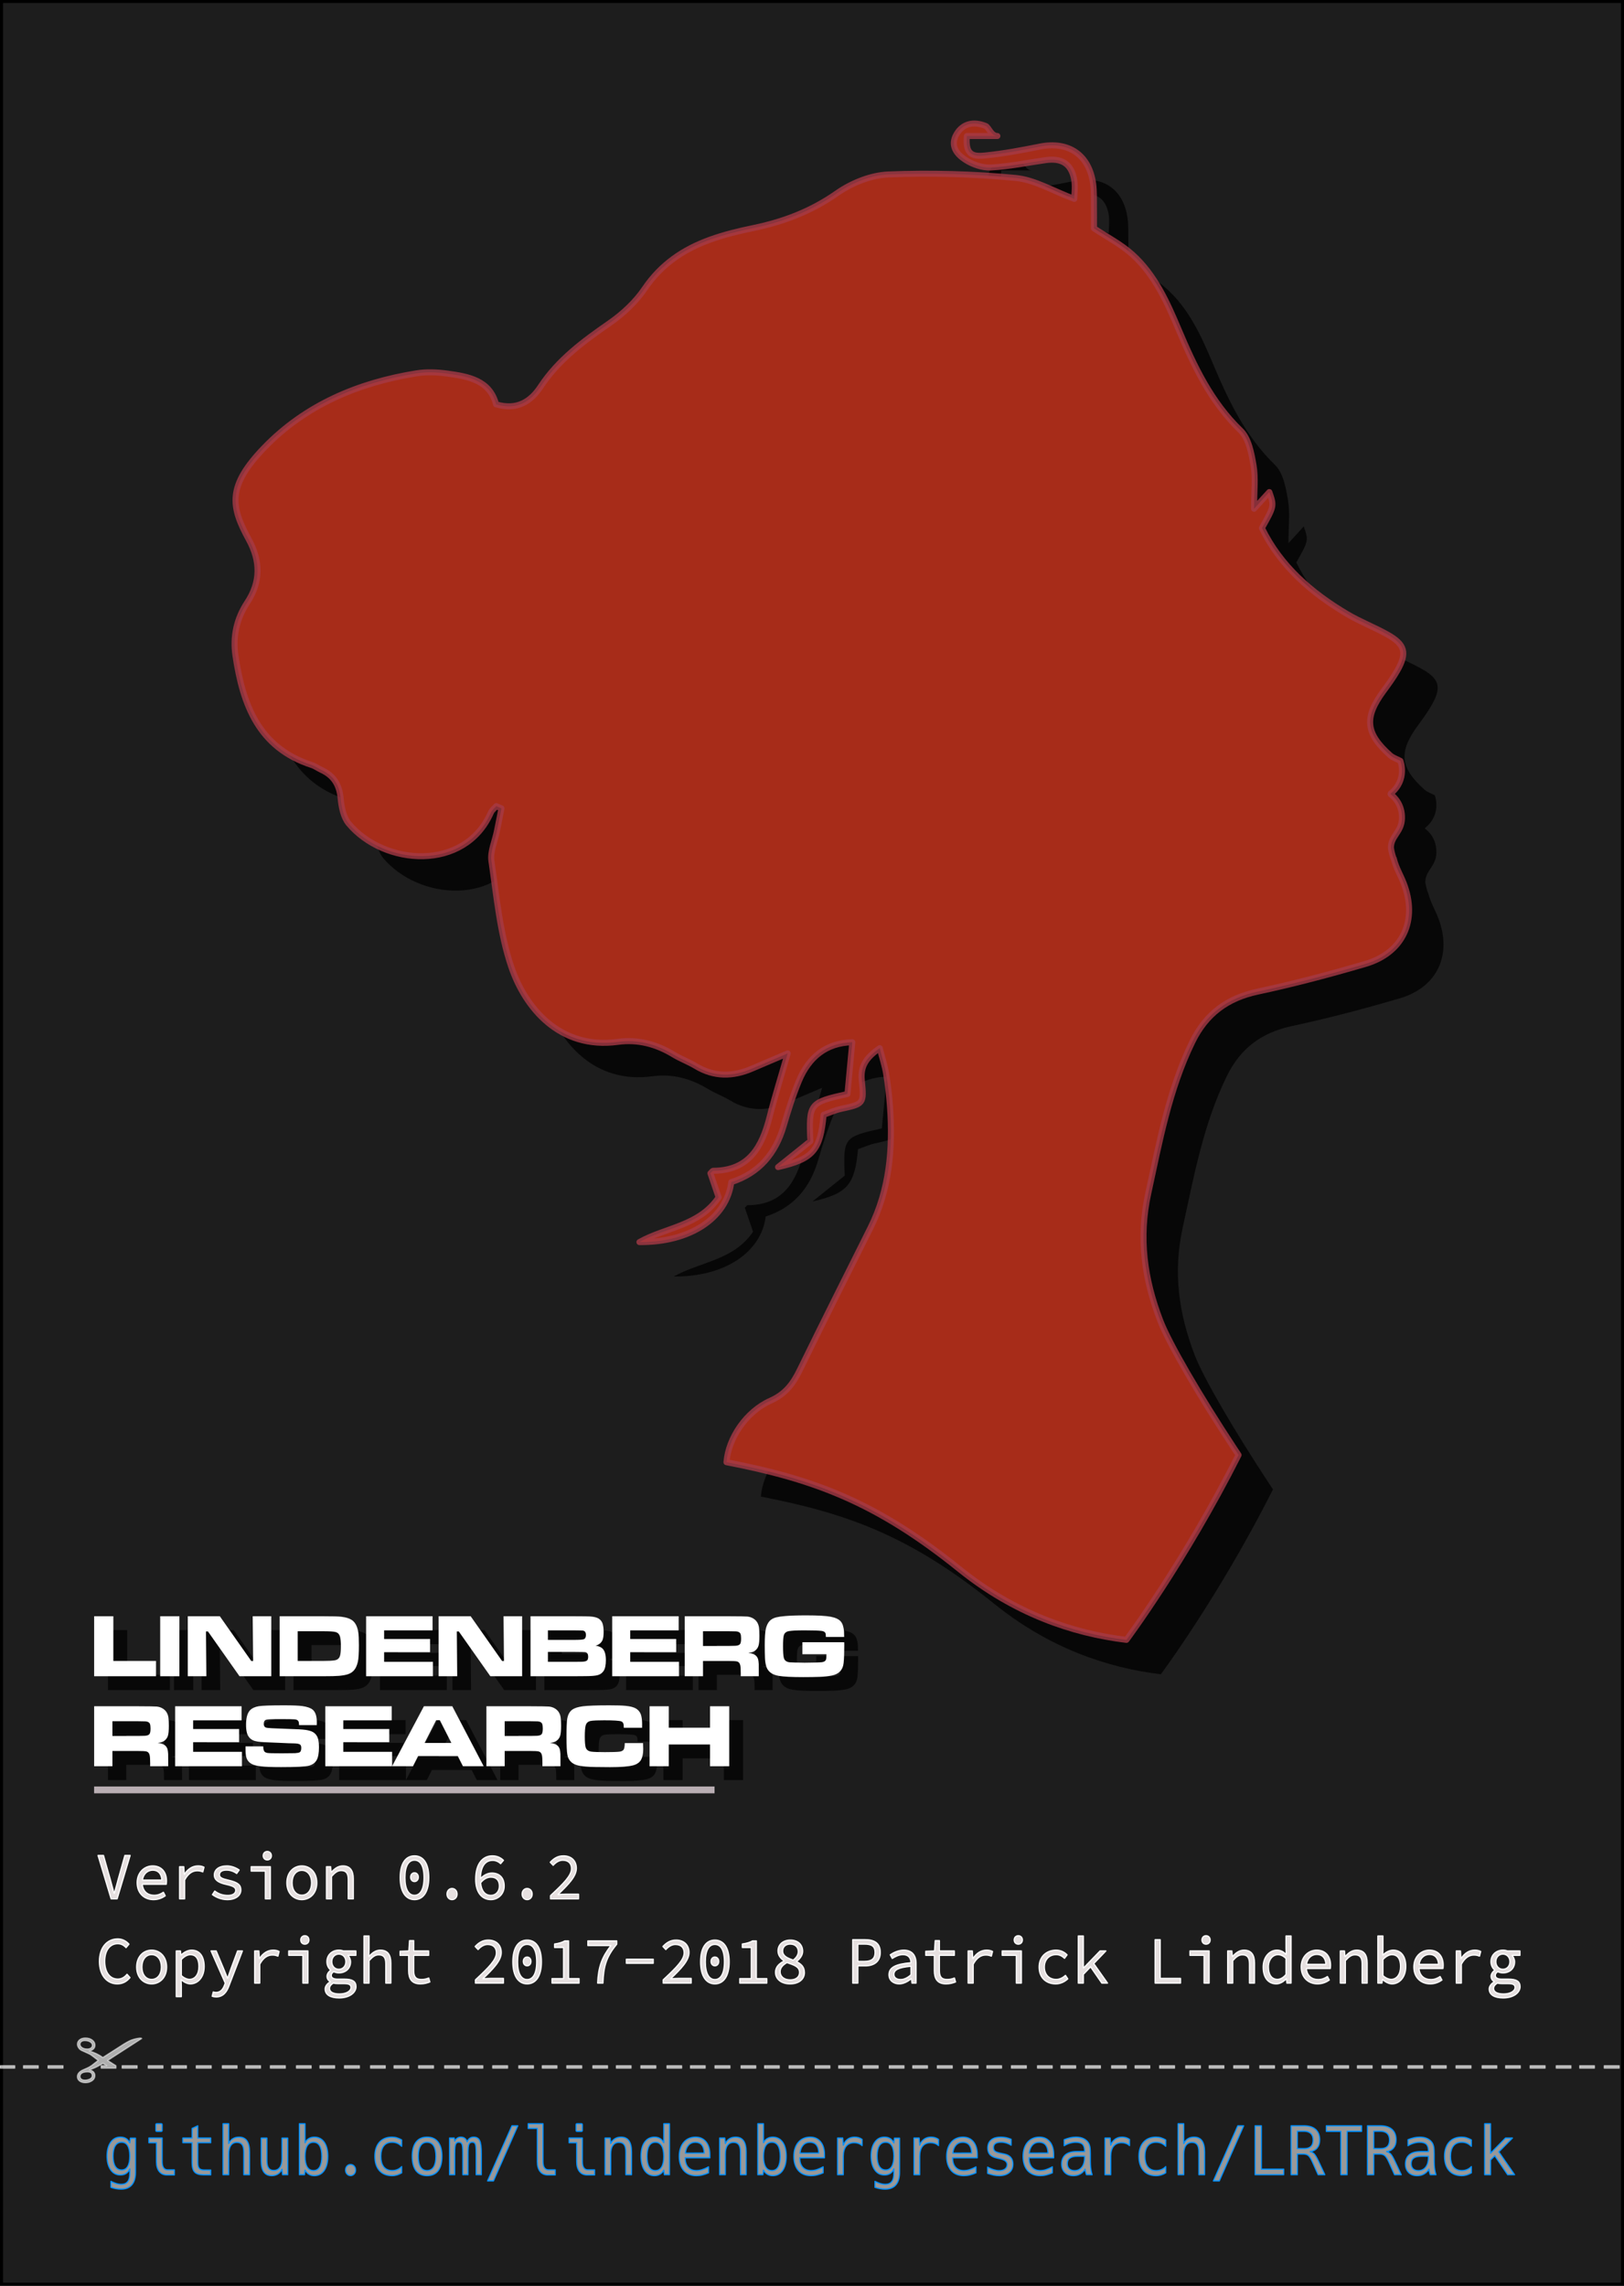 <?xml version="1.0" encoding="UTF-8" standalone="no"?>
<!DOCTYPE svg PUBLIC "-//W3C//DTD SVG 1.1//EN" "http://www.w3.org/Graphics/SVG/1.1/DTD/svg11.dtd">
<svg width="270px" height="380px" version="1.1" xmlns="http://www.w3.org/2000/svg" xmlns:xlink="http://www.w3.org/1999/xlink" xml:space="preserve" xmlns:serif="http://www.serif.com/" style="fill-rule:evenodd;clip-rule:evenodd;stroke-linejoin:round;stroke-miterlimit:1.414;">
    <rect width="100%" height="100%" fill="#333333" stroke="none"/>
    <rect x="0" y="0" width="270" height="380" style="fill:#1d1d1d;stroke:#000;stroke-width:1px;"/>
    <g transform="matrix(0.954,0,0,1.009,-16.636,-26.331)">
        <path d="M36.797,338.969l1.058,0l2.268,-7.155l-0.927,0l-1.145,3.861c-0.24,0.851 -0.425,1.527 -0.687,2.367l-0.044,0c-0.262,-0.84 -0.436,-1.516 -0.687,-2.367l-1.156,-3.861l-0.96,0l2.28,7.155Z" style="fill:#e6e0e0;fill-rule:nonzero;stroke:#fff;stroke-width:0.2px;stroke-linecap:square;stroke-linejoin:miter;stroke-miterlimit:10;"/>
        <path d="M44.191,339.1c0.851,0 1.527,-0.284 2.051,-0.633l-0.327,-0.589c-0.48,0.306 -0.982,0.502 -1.615,0.502c-1.101,0 -1.952,-0.611 -2.061,-1.81l4.177,0c0.022,-0.142 0.044,-0.339 0.044,-0.546c0,-1.494 -0.894,-2.486 -2.421,-2.486c-1.418,0 -2.705,1.047 -2.705,2.77c0,1.767 1.265,2.792 2.857,2.792Zm-0.13,-4.854c0.905,0 1.505,0.535 1.581,1.626l-3.381,0c0.164,-1.047 0.927,-1.626 1.8,-1.626Z" style="fill:#e6e0e0;fill-rule:nonzero;stroke:#fff;stroke-width:0.2px;stroke-linecap:square;stroke-linejoin:miter;stroke-miterlimit:10;"/>
        <path d="M48.729,338.969l0.894,0l0,-3.108c0.632,-1.102 1.385,-1.516 2.181,-1.516c0.415,0 0.611,0.054 0.982,0.185l0.207,-0.774c-0.327,-0.164 -0.654,-0.218 -1.047,-0.218c-0.982,0 -1.811,0.534 -2.367,1.385l-0.032,0l-0.077,-1.255l-0.741,0l0,5.301Z" style="fill:#e6e0e0;fill-rule:nonzero;stroke:#fff;stroke-width:0.2px;stroke-linecap:square;stroke-linejoin:miter;stroke-miterlimit:10;"/>
        <path d="M57.061,339.1c1.516,0 2.356,-0.72 2.356,-1.582c0,-0.807 -0.425,-1.254 -2.192,-1.636c-1.08,-0.229 -1.538,-0.425 -1.538,-0.883c0,-0.404 0.316,-0.763 1.221,-0.763c0.677,0 1.287,0.218 1.778,0.556l0.437,-0.578c-0.524,-0.36 -1.331,-0.676 -2.138,-0.676c-1.451,0 -2.203,0.654 -2.203,1.505c0,0.796 0.698,1.265 2.072,1.548c1.44,0.295 1.658,0.578 1.658,0.982c0,0.447 -0.447,0.829 -1.342,0.829c-0.981,0 -1.69,-0.284 -2.301,-0.72l-0.414,0.589c0.643,0.447 1.57,0.829 2.606,0.829Z" style="fill:#e6e0e0;fill-rule:nonzero;stroke:#fff;stroke-width:0.2px;stroke-linecap:square;stroke-linejoin:miter;stroke-miterlimit:10;"/>
        <path d="M63.671,338.969l0.894,0l0,-5.301l-3.359,0l0,0.731l2.465,0l0,4.57Zm0.349,-6.413c0.403,0 0.719,-0.273 0.719,-0.698c0,-0.415 -0.316,-0.698 -0.719,-0.698c-0.404,0 -0.72,0.283 -0.72,0.698c0,0.425 0.316,0.698 0.72,0.698Z" style="fill:#e6e0e0;fill-rule:nonzero;stroke:#fff;stroke-width:0.2px;stroke-linecap:square;stroke-linejoin:miter;stroke-miterlimit:10;"/>
        <path d="M70.04,339.1c1.396,0 2.618,-1.014 2.618,-2.77c0,-1.778 -1.222,-2.792 -2.618,-2.792c-1.396,0 -2.618,1.014 -2.618,2.792c0,1.756 1.222,2.77 2.618,2.77Zm0,-0.742c-1.014,0 -1.69,-0.818 -1.69,-2.028c0,-1.222 0.676,-2.051 1.69,-2.051c1.014,0 1.691,0.829 1.691,2.051c0,1.21 -0.677,2.028 -1.691,2.028Z" style="fill:#e6e0e0;fill-rule:nonzero;stroke:#fff;stroke-width:0.2px;stroke-linecap:square;stroke-linejoin:miter;stroke-miterlimit:10;"/>
        <path d="M74.326,338.969l0.895,0l0,-3.697c0.621,-0.644 1.047,-0.96 1.679,-0.96c0.873,0 1.222,0.48 1.222,1.483l0,3.174l0.894,0l0,-3.294c0,-1.396 -0.578,-2.137 -1.832,-2.137c-0.829,0 -1.44,0.447 -1.996,1.036l-0.044,0l-0.076,-0.906l-0.742,0l0,5.301Z" style="fill:#e6e0e0;fill-rule:nonzero;stroke:#fff;stroke-width:0.2px;stroke-linecap:square;stroke-linejoin:miter;stroke-miterlimit:10;"/>
        <path d="M89.672,339.1c1.549,0 2.498,-1.32 2.498,-3.632c0,-2.334 -0.949,-3.588 -2.498,-3.588c-1.549,0 -2.498,1.254 -2.498,3.588c0,2.312 0.949,3.632 2.498,3.632Zm0,-0.72c-0.971,0 -1.658,-0.916 -1.658,-2.912c0,-2.007 0.687,-2.868 1.658,-2.868c0.971,0 1.658,0.861 1.658,2.868c0,1.996 -0.687,2.912 -1.658,2.912Zm0,-2.258c0.36,0 0.676,-0.272 0.676,-0.73c0,-0.448 -0.316,-0.72 -0.676,-0.72c-0.36,0 -0.676,0.272 -0.676,0.72c0,0.458 0.316,0.73 0.676,0.73Z" style="fill:#e6e0e0;fill-rule:nonzero;stroke:#fff;stroke-width:0.2px;stroke-linecap:square;stroke-linejoin:miter;stroke-miterlimit:10;"/>
        <path d="M96.216,339.1c0.491,0 0.883,-0.371 0.883,-0.916c0,-0.556 -0.392,-0.927 -0.883,-0.927c-0.491,0 -0.884,0.371 -0.884,0.927c0,0.545 0.393,0.916 0.884,0.916Z" style="fill:#e6e0e0;fill-rule:nonzero;stroke:#fff;stroke-width:0.2px;stroke-linecap:square;stroke-linejoin:miter;stroke-miterlimit:10;"/>
        <path d="M102.989,339.1c1.243,0 2.323,-0.905 2.323,-2.236c0,-1.429 -0.883,-2.149 -2.17,-2.149c-0.698,0 -1.407,0.349 -1.974,0.906c0.043,-2.236 1.014,-2.989 2.126,-2.989c0.524,0 1.026,0.208 1.385,0.546l0.502,-0.557c-0.458,-0.425 -1.091,-0.741 -1.941,-0.741c-1.516,0 -2.912,1.079 -2.912,3.872c0,2.235 1.145,3.348 2.661,3.348Zm0,-0.709c-1.014,0 -1.658,-0.72 -1.789,-2.061c0.556,-0.666 1.222,-0.938 1.778,-0.938c0.96,0 1.483,0.523 1.483,1.472c0,0.916 -0.643,1.527 -1.472,1.527Z" style="fill:#e6e0e0;fill-rule:nonzero;stroke:#fff;stroke-width:0.2px;stroke-linecap:square;stroke-linejoin:miter;stroke-miterlimit:10;"/>
        <path d="M109.304,339.1c0.491,0 0.883,-0.371 0.883,-0.916c0,-0.556 -0.392,-0.927 -0.883,-0.927c-0.491,0 -0.884,0.371 -0.884,0.927c0,0.545 0.393,0.916 0.884,0.916Z" style="fill:#e6e0e0;fill-rule:nonzero;stroke:#fff;stroke-width:0.2px;stroke-linecap:square;stroke-linejoin:miter;stroke-miterlimit:10;"/>
        <path d="M113.372,338.969l4.897,0l0,-0.774l-2.29,0c-0.415,0 -0.862,0.032 -1.298,0.065c1.898,-1.723 3.206,-3.021 3.206,-4.33c0,-1.232 -0.872,-2.05 -2.268,-2.05c-0.982,0 -1.669,0.425 -2.291,1.058l0.513,0.512c0.447,-0.469 1.014,-0.84 1.669,-0.84c1.025,0 1.516,0.568 1.516,1.364c0,1.156 -1.298,2.377 -3.654,4.461l0,0.534Z" style="fill:#e6e0e0;fill-rule:nonzero;stroke:#fff;stroke-width:0.2px;stroke-linecap:square;stroke-linejoin:miter;stroke-miterlimit:10;"/>
        <path d="M37.876,352.981c0.949,0 1.647,-0.382 2.215,-1.036l-0.513,-0.556c-0.458,0.512 -0.96,0.796 -1.614,0.796c-1.375,0 -2.269,-1.134 -2.269,-2.934c0,-1.778 0.894,-2.89 2.269,-2.89c0.6,0 1.069,0.261 1.439,0.654l0.513,-0.578c-0.414,-0.458 -1.102,-0.872 -1.952,-0.872c-1.865,0 -3.207,1.406 -3.207,3.708c0,2.334 1.353,3.708 3.119,3.708Z" style="fill:#e6e0e0;fill-rule:nonzero;stroke:#fff;stroke-width:0.2px;stroke-linecap:square;stroke-linejoin:miter;stroke-miterlimit:10;"/>
        <path d="M43.864,352.981c1.396,0 2.618,-1.014 2.618,-2.77c0,-1.778 -1.222,-2.792 -2.618,-2.792c-1.396,0 -2.617,1.014 -2.617,2.792c0,1.756 1.221,2.77 2.617,2.77Zm0,-0.742c-1.014,0 -1.69,-0.818 -1.69,-2.028c0,-1.222 0.676,-2.051 1.69,-2.051c1.015,0 1.691,0.829 1.691,2.051c0,1.21 -0.676,2.028 -1.691,2.028Z" style="fill:#e6e0e0;fill-rule:nonzero;stroke:#fff;stroke-width:0.2px;stroke-linecap:square;stroke-linejoin:miter;stroke-miterlimit:10;"/>
        <path d="M48.15,355.086l0.895,0l0,-1.789l-0.044,-1.003l0.033,0c0.469,0.436 1.091,0.687 1.581,0.687c1.276,0 2.411,-1.058 2.411,-2.857c0,-1.647 -0.764,-2.705 -2.192,-2.705c-0.655,0 -1.342,0.338 -1.833,0.807l-0.033,0l-0.076,-0.676l-0.742,0l0,7.536Zm2.313,-2.858c-0.36,0 -0.916,-0.174 -1.418,-0.621l0,-2.64c0.545,-0.545 1.09,-0.796 1.559,-0.796c1.058,0 1.495,0.786 1.495,1.953c0,1.308 -0.687,2.104 -1.636,2.104Z" style="fill:#e6e0e0;fill-rule:nonzero;stroke:#fff;stroke-width:0.2px;stroke-linecap:square;stroke-linejoin:miter;stroke-miterlimit:10;"/>
        <path d="M55.109,355.13c1.2,0 1.854,-0.797 2.247,-1.844l2.334,-5.736l-0.851,0l-1.156,2.933c-0.175,0.48 -0.382,1.037 -0.567,1.538l-0.044,0c-0.218,-0.512 -0.447,-1.069 -0.654,-1.538l-1.298,-2.933l-0.905,0l2.475,5.311l-0.163,0.393c-0.262,0.654 -0.709,1.134 -1.451,1.134c-0.163,0 -0.338,-0.033 -0.48,-0.076l-0.185,0.709c0.185,0.065 0.447,0.109 0.698,0.109Z" style="fill:#e6e0e0;fill-rule:nonzero;stroke:#fff;stroke-width:0.2px;stroke-linecap:square;stroke-linejoin:miter;stroke-miterlimit:10;"/>
        <path d="M61.816,352.85l0.895,0l0,-3.108c0.632,-1.102 1.385,-1.516 2.181,-1.516c0.415,0 0.611,0.054 0.982,0.185l0.207,-0.774c-0.327,-0.164 -0.654,-0.218 -1.047,-0.218c-0.982,0 -1.811,0.534 -2.367,1.385l-0.033,0l-0.076,-1.254l-0.742,0l0,5.3Z" style="fill:#e6e0e0;fill-rule:nonzero;stroke:#fff;stroke-width:0.2px;stroke-linecap:square;stroke-linejoin:miter;stroke-miterlimit:10;"/>
        <path d="M70.215,352.85l0.894,0l0,-5.3l-3.359,0l0,0.73l2.465,0l0,4.57Zm0.349,-6.413c0.403,0 0.719,-0.273 0.719,-0.698c0,-0.414 -0.316,-0.698 -0.719,-0.698c-0.404,0 -0.72,0.284 -0.72,0.698c0,0.425 0.316,0.698 0.72,0.698Z" style="fill:#e6e0e0;fill-rule:nonzero;stroke:#fff;stroke-width:0.2px;stroke-linecap:square;stroke-linejoin:miter;stroke-miterlimit:10;"/>
        <path d="M76.54,355.293c1.8,0 2.945,-0.861 2.945,-1.854c0,-0.894 -0.654,-1.243 -2.018,-1.243l-1.188,0c-0.698,0 -1.102,-0.197 -1.102,-0.611c0,-0.251 0.153,-0.447 0.415,-0.611c0.294,0.131 0.621,0.197 0.894,0.197c1.145,0 2.05,-0.688 2.05,-1.822c0,-0.425 -0.207,-0.818 -0.447,-1.069l1.374,0l0,-0.73l-2.192,0c-0.229,-0.088 -0.48,-0.131 -0.785,-0.131c-1.124,0 -2.083,0.741 -2.083,1.897c0,0.633 0.294,1.102 0.654,1.375l0,0.043c-0.403,0.273 -0.632,0.655 -0.632,0.993c0,0.447 0.261,0.72 0.545,0.872l0,0.044c-0.567,0.327 -0.873,0.752 -0.873,1.178c0,0.938 0.895,1.472 2.443,1.472Zm-0.054,-4.722c-0.665,0 -1.222,-0.491 -1.222,-1.255c0,-0.741 0.557,-1.243 1.222,-1.243c0.676,0 1.221,0.502 1.221,1.243c0,0.764 -0.545,1.255 -1.221,1.255Zm0.12,4.068c-1.134,0 -1.734,-0.349 -1.734,-0.905c0,-0.306 0.174,-0.611 0.676,-0.884c0.229,0.066 0.502,0.087 0.807,0.087l1.036,0c0.807,0 1.211,0.142 1.211,0.644c0,0.545 -0.764,1.058 -1.996,1.058Z" style="fill:#e6e0e0;fill-rule:nonzero;stroke:#fff;stroke-width:0.2px;stroke-linecap:square;stroke-linejoin:miter;stroke-miterlimit:10;"/>
        <path d="M80.87,352.85l0.895,0l0,-3.697c0.621,-0.644 1.047,-0.96 1.679,-0.96c0.873,0 1.222,0.48 1.222,1.483l0,3.174l0.894,0l0,-3.294c0,-1.396 -0.578,-2.137 -1.832,-2.137c-0.829,0 -1.44,0.447 -1.985,1.036l-0.033,0l0.055,-1.254l0,-2.116l-0.895,0l0,7.765Z" style="fill:#e6e0e0;fill-rule:nonzero;stroke:#fff;stroke-width:0.2px;stroke-linecap:square;stroke-linejoin:miter;stroke-miterlimit:10;"/>
        <path d="M90.697,352.981c0.665,0 1.178,-0.142 1.658,-0.316l-0.196,-0.655c-0.382,0.142 -0.775,0.24 -1.276,0.24c-1.026,0 -1.342,-0.501 -1.342,-1.45l0,-2.52l2.607,0l0,-0.73l-2.607,0l0,-1.702l-0.742,0l-0.12,1.702l-1.526,0.054l0,0.676l1.494,0l0,2.509c0,1.309 0.501,2.192 2.05,2.192Z" style="fill:#e6e0e0;fill-rule:nonzero;stroke:#fff;stroke-width:0.2px;stroke-linecap:square;stroke-linejoin:miter;stroke-miterlimit:10;"/>
        <path d="M100.284,352.85l4.897,0l0,-0.774l-2.29,0c-0.415,0 -0.862,0.033 -1.298,0.065c1.898,-1.723 3.206,-3.021 3.206,-4.33c0,-1.232 -0.872,-2.05 -2.268,-2.05c-0.982,0 -1.669,0.425 -2.291,1.058l0.513,0.512c0.447,-0.469 1.014,-0.839 1.669,-0.839c1.025,0 1.516,0.567 1.516,1.363c0,1.156 -1.298,2.378 -3.654,4.461l0,0.534Z" style="fill:#e6e0e0;fill-rule:nonzero;stroke:#fff;stroke-width:0.2px;stroke-linecap:square;stroke-linejoin:miter;stroke-miterlimit:10;"/>
        <path d="M109.304,352.981c1.549,0 2.497,-1.32 2.497,-3.632c0,-2.334 -0.948,-3.588 -2.497,-3.588c-1.549,0 -2.498,1.254 -2.498,3.588c0,2.312 0.949,3.632 2.498,3.632Zm0,-0.72c-0.971,0 -1.658,-0.916 -1.658,-2.912c0,-2.007 0.687,-2.868 1.658,-2.868c0.971,0 1.658,0.861 1.658,2.868c0,1.996 -0.687,2.912 -1.658,2.912Zm0,-2.257c0.36,0 0.676,-0.273 0.676,-0.731c0,-0.447 -0.316,-0.72 -0.676,-0.72c-0.36,0 -0.676,0.273 -0.676,0.72c0,0.458 0.316,0.731 0.676,0.731Z" style="fill:#e6e0e0;fill-rule:nonzero;stroke:#fff;stroke-width:0.2px;stroke-linecap:square;stroke-linejoin:miter;stroke-miterlimit:10;"/>
        <path d="M113.634,352.85l4.722,0l0,-0.741l-1.821,0l0,-6.217l-0.665,0c-0.448,0.24 -0.971,0.403 -1.789,0.512l0,0.578l1.56,0l0,5.127l-2.007,0l0,0.741Z" style="fill:#e6e0e0;fill-rule:nonzero;stroke:#fff;stroke-width:0.2px;stroke-linecap:square;stroke-linejoin:miter;stroke-miterlimit:10;"/>
        <path d="M121.585,352.85l0.938,0c0.098,-2.726 0.556,-4.297 2.399,-6.402l0,-0.556l-5.039,0l0,0.774l4.014,0c-1.592,1.952 -2.192,3.545 -2.312,6.184Z" style="fill:#e6e0e0;fill-rule:nonzero;stroke:#fff;stroke-width:0.2px;stroke-linecap:square;stroke-linejoin:miter;stroke-miterlimit:10;"/>
        <rect x="126.591" y="348.913" width="4.69" height="0.676" style="fill:#e6e0e0;fill-rule:nonzero;stroke:#fff;stroke-width:0.2px;stroke-linecap:square;stroke-linejoin:miter;stroke-miterlimit:10;"/>
        <path d="M133.004,352.85l4.897,0l0,-0.774l-2.29,0c-0.415,0 -0.862,0.033 -1.298,0.065c1.897,-1.723 3.206,-3.021 3.206,-4.33c0,-1.232 -0.872,-2.05 -2.268,-2.05c-0.982,0 -1.669,0.425 -2.291,1.058l0.513,0.512c0.447,-0.469 1.014,-0.839 1.669,-0.839c1.025,0 1.516,0.567 1.516,1.363c0,1.156 -1.298,2.378 -3.654,4.461l0,0.534Z" style="fill:#e6e0e0;fill-rule:nonzero;stroke:#fff;stroke-width:0.2px;stroke-linecap:square;stroke-linejoin:miter;stroke-miterlimit:10;"/>
        <path d="M142.024,352.981c1.548,0 2.497,-1.32 2.497,-3.632c0,-2.334 -0.949,-3.588 -2.497,-3.588c-1.549,0 -2.498,1.254 -2.498,3.588c0,2.312 0.949,3.632 2.498,3.632Zm0,-0.72c-0.971,0 -1.658,-0.916 -1.658,-2.912c0,-2.007 0.687,-2.868 1.658,-2.868c0.97,0 1.657,0.861 1.657,2.868c0,1.996 -0.687,2.912 -1.657,2.912Zm0,-2.257c0.36,0 0.676,-0.273 0.676,-0.731c0,-0.447 -0.316,-0.72 -0.676,-0.72c-0.36,0 -0.677,0.273 -0.677,0.72c0,0.458 0.317,0.731 0.677,0.731Z" style="fill:#e6e0e0;fill-rule:nonzero;stroke:#fff;stroke-width:0.2px;stroke-linecap:square;stroke-linejoin:miter;stroke-miterlimit:10;"/>
        <path d="M146.354,352.85l4.722,0l0,-0.741l-1.821,0l0,-6.217l-0.666,0c-0.447,0.24 -0.97,0.403 -1.788,0.512l0,0.578l1.559,0l0,5.127l-2.006,0l0,0.741Z" style="fill:#e6e0e0;fill-rule:nonzero;stroke:#fff;stroke-width:0.2px;stroke-linecap:square;stroke-linejoin:miter;stroke-miterlimit:10;"/>
        <path d="M155.133,352.981c1.593,0 2.498,-0.818 2.498,-1.854c0,-0.993 -0.6,-1.429 -1.363,-1.811l0,-0.043c0.578,-0.404 1.058,-1.004 1.058,-1.658c0,-1.08 -0.797,-1.854 -2.16,-1.854c-1.243,0 -2.148,0.72 -2.148,1.789c0,0.73 0.479,1.265 1.057,1.625l0,0.043c-0.741,0.349 -1.494,0.895 -1.494,1.854c0,1.102 0.982,1.909 2.552,1.909Zm0.546,-3.926c-1.036,-0.328 -1.843,-0.677 -1.843,-1.505c0,-0.677 0.534,-1.124 1.308,-1.124c0.916,0 1.407,0.545 1.407,1.233c0,0.512 -0.305,0.981 -0.872,1.396Zm-0.524,3.261c-1.069,0 -1.756,-0.556 -1.756,-1.331c0,-0.698 0.513,-1.145 1.189,-1.516c1.222,0.415 2.181,0.655 2.181,1.625c0,0.72 -0.578,1.222 -1.614,1.222Z" style="fill:#e6e0e0;fill-rule:nonzero;stroke:#fff;stroke-width:0.2px;stroke-linecap:square;stroke-linejoin:miter;stroke-miterlimit:10;"/>
        <path d="M166.04,352.85l0.905,0l0,-2.836l1.255,0c1.57,0 2.65,-0.708 2.65,-2.214c0,-1.57 -1.069,-2.105 -2.65,-2.105l-2.16,0l0,7.155Zm0.905,-3.577l0,-2.847l1.145,0c1.233,0 1.844,0.338 1.844,1.374c0,1.015 -0.589,1.473 -1.844,1.473l-1.145,0Z" style="fill:#e6e0e0;fill-rule:nonzero;stroke:#fff;stroke-width:0.2px;stroke-linecap:square;stroke-linejoin:miter;stroke-miterlimit:10;"/>
        <path d="M174.155,352.981c0.752,0 1.505,-0.393 2.094,-0.851l0.032,0l0.077,0.72l0.73,0l0,-3.25c0,-1.32 -0.698,-2.181 -2.148,-2.181c-0.927,0 -1.822,0.414 -2.356,0.763l0.349,0.611c0.491,-0.305 1.167,-0.633 1.854,-0.633c1.025,0 1.385,0.611 1.407,1.331c-2.737,0.218 -3.839,0.796 -3.839,1.985c0,0.949 0.807,1.505 1.8,1.505Zm0.239,-0.72c-0.61,0 -1.167,-0.251 -1.167,-0.851c0,-0.698 0.698,-1.145 2.967,-1.33l0,1.396c-0.6,0.502 -1.2,0.785 -1.8,0.785Z" style="fill:#e6e0e0;fill-rule:nonzero;stroke:#fff;stroke-width:0.2px;stroke-linecap:square;stroke-linejoin:miter;stroke-miterlimit:10;"/>
        <path d="M182.313,352.981c0.665,0 1.178,-0.142 1.657,-0.316l-0.196,-0.655c-0.382,0.142 -0.774,0.24 -1.276,0.24c-1.025,0 -1.341,-0.501 -1.341,-1.45l0,-2.52l2.606,0l0,-0.73l-2.606,0l0,-1.702l-0.742,0l-0.12,1.702l-1.527,0.054l0,0.676l1.494,0l0,2.509c0,1.309 0.502,2.192 2.051,2.192Z" style="fill:#e6e0e0;fill-rule:nonzero;stroke:#fff;stroke-width:0.2px;stroke-linecap:square;stroke-linejoin:miter;stroke-miterlimit:10;"/>
        <path d="M186.152,352.85l0.894,0l0,-3.108c0.633,-1.102 1.385,-1.516 2.181,-1.516c0.415,0 0.611,0.054 0.982,0.185l0.207,-0.774c-0.327,-0.164 -0.654,-0.218 -1.047,-0.218c-0.981,0 -1.81,0.534 -2.366,1.385l-0.033,0l-0.077,-1.254l-0.741,0l0,5.3Z" style="fill:#e6e0e0;fill-rule:nonzero;stroke:#fff;stroke-width:0.2px;stroke-linecap:square;stroke-linejoin:miter;stroke-miterlimit:10;"/>
        <path d="M194.55,352.85l0.894,0l0,-5.3l-3.359,0l0,0.73l2.465,0l0,4.57Zm0.349,-6.413c0.403,0 0.72,-0.273 0.72,-0.698c0,-0.414 -0.317,-0.698 -0.72,-0.698c-0.404,0 -0.72,0.284 -0.72,0.698c0,0.425 0.316,0.698 0.72,0.698Z" style="fill:#e6e0e0;fill-rule:nonzero;stroke:#fff;stroke-width:0.2px;stroke-linecap:square;stroke-linejoin:miter;stroke-miterlimit:10;"/>
        <path d="M201.421,352.981c0.785,0 1.516,-0.305 2.105,-0.829l-0.404,-0.578c-0.436,0.371 -0.981,0.665 -1.636,0.665c-1.221,0 -2.039,-0.818 -2.039,-2.028c0,-1.222 0.84,-2.051 2.061,-2.051c0.557,0 1.015,0.229 1.451,0.611l0.447,-0.578c-0.436,-0.425 -1.069,-0.774 -1.93,-0.774c-1.604,0 -2.956,1.014 -2.956,2.792c0,1.756 1.243,2.77 2.901,2.77Z" style="fill:#e6e0e0;fill-rule:nonzero;stroke:#fff;stroke-width:0.2px;stroke-linecap:square;stroke-linejoin:miter;stroke-miterlimit:10;"/>
        <path d="M205.347,352.85l0.895,0l0,-1.44l1.254,-1.232l1.952,2.672l1.004,0l-2.4,-3.217l2.116,-2.083l-1.025,0l-2.858,2.792l-0.043,0l0,-5.257l-0.895,0l0,7.765Z" style="fill:#e6e0e0;fill-rule:nonzero;stroke:#fff;stroke-width:0.2px;stroke-linecap:square;stroke-linejoin:miter;stroke-miterlimit:10;"/>
        <path d="M218.741,352.85l4.439,0l0,-0.774l-3.545,0l0,-6.381l-0.894,0l0,7.155Z" style="fill:#e6e0e0;fill-rule:nonzero;stroke:#fff;stroke-width:0.2px;stroke-linecap:square;stroke-linejoin:miter;stroke-miterlimit:10;"/>
        <path d="M227.27,352.85l0.894,0l0,-5.3l-3.359,0l0,0.73l2.465,0l0,4.57Zm0.349,-6.413c0.403,0 0.72,-0.273 0.72,-0.698c0,-0.414 -0.317,-0.698 -0.72,-0.698c-0.404,0 -0.72,0.284 -0.72,0.698c0,0.425 0.316,0.698 0.72,0.698Z" style="fill:#e6e0e0;fill-rule:nonzero;stroke:#fff;stroke-width:0.2px;stroke-linecap:square;stroke-linejoin:miter;stroke-miterlimit:10;"/>
        <path d="M231.382,352.85l0.894,0l0,-3.697c0.622,-0.644 1.047,-0.96 1.679,-0.96c0.873,0 1.222,0.48 1.222,1.483l0,3.174l0.894,0l0,-3.294c0,-1.396 -0.578,-2.137 -1.832,-2.137c-0.829,0 -1.44,0.447 -1.996,1.036l-0.043,0l-0.077,-0.905l-0.741,0l0,5.3Z" style="fill:#e6e0e0;fill-rule:nonzero;stroke:#fff;stroke-width:0.2px;stroke-linecap:square;stroke-linejoin:miter;stroke-miterlimit:10;"/>
        <path d="M239.867,352.981c0.654,0 1.287,-0.382 1.723,-0.829l0.033,0l0.076,0.698l0.742,0l0,-7.765l-0.895,0l0,2.039l0.044,0.982l-0.033,0c-0.458,-0.436 -0.949,-0.687 -1.581,-0.687c-1.254,0 -2.41,1.069 -2.41,2.792c0,1.767 0.916,2.77 2.301,2.77Zm0.185,-0.753c-0.981,0 -1.559,-0.763 -1.559,-2.028c0,-1.211 0.741,-2.029 1.657,-2.029c0.458,0 0.917,0.175 1.396,0.622l0,2.639c-0.469,0.524 -0.97,0.796 -1.494,0.796Z" style="fill:#e6e0e0;fill-rule:nonzero;stroke:#fff;stroke-width:0.2px;stroke-linecap:square;stroke-linejoin:miter;stroke-miterlimit:10;"/>
        <path d="M247.054,352.981c0.851,0 1.527,-0.284 2.051,-0.633l-0.327,-0.588c-0.48,0.305 -0.982,0.501 -1.615,0.501c-1.101,0 -1.952,-0.611 -2.061,-1.81l4.177,0c0.022,-0.142 0.044,-0.338 0.044,-0.546c0,-1.494 -0.894,-2.486 -2.421,-2.486c-1.418,0 -2.705,1.047 -2.705,2.77c0,1.767 1.265,2.792 2.857,2.792Zm-0.131,-4.853c0.906,0 1.506,0.534 1.582,1.625l-3.381,0c0.163,-1.047 0.927,-1.625 1.799,-1.625Z" style="fill:#e6e0e0;fill-rule:nonzero;stroke:#fff;stroke-width:0.2px;stroke-linecap:square;stroke-linejoin:miter;stroke-miterlimit:10;"/>
        <path d="M251.013,352.85l0.895,0l0,-3.697c0.621,-0.644 1.047,-0.96 1.679,-0.96c0.873,0 1.222,0.48 1.222,1.483l0,3.174l0.894,0l0,-3.294c0,-1.396 -0.578,-2.137 -1.832,-2.137c-0.829,0 -1.44,0.447 -1.996,1.036l-0.044,0l-0.076,-0.905l-0.742,0l0,5.3Z" style="fill:#e6e0e0;fill-rule:nonzero;stroke:#fff;stroke-width:0.2px;stroke-linecap:square;stroke-linejoin:miter;stroke-miterlimit:10;"/>
        <path d="M260.033,352.981c1.265,0 2.4,-1.058 2.4,-2.868c0,-1.636 -0.775,-2.694 -2.204,-2.694c-0.621,0 -1.297,0.316 -1.777,0.807l-0.033,0l0.033,-1.025l0,-2.116l-0.895,0l0,7.765l0.72,0l0.077,-0.589l0.032,0c0.502,0.447 1.135,0.72 1.647,0.72Zm-0.142,-0.753c-0.381,0 -0.938,-0.174 -1.439,-0.621l0,-2.64c0.545,-0.545 1.09,-0.796 1.559,-0.796c1.058,0 1.495,0.786 1.495,1.953c0,1.308 -0.688,2.104 -1.615,2.104Z" style="fill:#e6e0e0;fill-rule:nonzero;stroke:#fff;stroke-width:0.2px;stroke-linecap:square;stroke-linejoin:miter;stroke-miterlimit:10;"/>
        <path d="M266.686,352.981c0.851,0 1.527,-0.284 2.051,-0.633l-0.328,-0.588c-0.479,0.305 -0.981,0.501 -1.614,0.501c-1.101,0 -1.952,-0.611 -2.061,-1.81l4.177,0c0.022,-0.142 0.044,-0.338 0.044,-0.546c0,-1.494 -0.895,-2.486 -2.421,-2.486c-1.418,0 -2.705,1.047 -2.705,2.77c0,1.767 1.265,2.792 2.857,2.792Zm-0.131,-4.853c0.906,0 1.505,0.534 1.582,1.625l-3.381,0c0.163,-1.047 0.927,-1.625 1.799,-1.625Z" style="fill:#e6e0e0;fill-rule:nonzero;stroke:#fff;stroke-width:0.2px;stroke-linecap:square;stroke-linejoin:miter;stroke-miterlimit:10;"/>
        <path d="M271.223,352.85l0.895,0l0,-3.108c0.632,-1.102 1.385,-1.516 2.181,-1.516c0.414,0 0.611,0.054 0.982,0.185l0.207,-0.774c-0.327,-0.164 -0.655,-0.218 -1.047,-0.218c-0.982,0 -1.811,0.534 -2.367,1.385l-0.033,0l-0.076,-1.254l-0.742,0l0,5.3Z" style="fill:#e6e0e0;fill-rule:nonzero;stroke:#fff;stroke-width:0.2px;stroke-linecap:square;stroke-linejoin:miter;stroke-miterlimit:10;"/>
        <path d="M279.403,355.293c1.8,0 2.945,-0.861 2.945,-1.854c0,-0.894 -0.654,-1.243 -2.018,-1.243l-1.188,0c-0.698,0 -1.102,-0.197 -1.102,-0.611c0,-0.251 0.153,-0.447 0.414,-0.611c0.295,0.131 0.622,0.197 0.895,0.197c1.145,0 2.05,-0.688 2.05,-1.822c0,-0.425 -0.207,-0.818 -0.447,-1.069l1.374,0l0,-0.73l-2.192,0c-0.229,-0.088 -0.48,-0.131 -0.785,-0.131c-1.124,0 -2.083,0.741 -2.083,1.897c0,0.633 0.294,1.102 0.654,1.375l0,0.043c-0.404,0.273 -0.633,0.655 -0.633,0.993c0,0.447 0.262,0.72 0.546,0.872l0,0.044c-0.567,0.327 -0.873,0.752 -0.873,1.178c0,0.938 0.895,1.472 2.443,1.472Zm-0.054,-4.722c-0.666,0 -1.222,-0.491 -1.222,-1.255c0,-0.741 0.556,-1.243 1.222,-1.243c0.676,0 1.221,0.502 1.221,1.243c0,0.764 -0.545,1.255 -1.221,1.255Zm0.12,4.068c-1.135,0 -1.734,-0.349 -1.734,-0.905c0,-0.306 0.174,-0.611 0.676,-0.884c0.229,0.066 0.502,0.087 0.807,0.087l1.036,0c0.807,0 1.211,0.142 1.211,0.644c0,0.545 -0.764,1.058 -1.996,1.058Z" style="fill:#e6e0e0;fill-rule:nonzero;stroke:#fff;stroke-width:0.2px;stroke-linecap:square;stroke-linejoin:miter;stroke-miterlimit:10;"/>
    </g>
    <g transform="matrix(1.064,0,0,1.125,-19.21,-19.79)">
        <path d="M36.958,341.099c-0.126,0 -0.252,-0.005 -0.378,-0.017c-0.126,-0.011 -0.256,-0.028 -0.392,-0.051c-0.132,-0.022 -0.264,-0.05 -0.394,-0.082c-0.131,-0.032 -0.268,-0.071 -0.41,-0.116l0,-0.881c0.159,0.074 0.311,0.139 0.458,0.193c0.147,0.055 0.282,0.101 0.404,0.136c0.252,0.071 0.496,0.107 0.731,0.107c0.239,0 0.442,-0.033 0.61,-0.097c0.168,-0.065 0.309,-0.165 0.421,-0.3c0.22,-0.259 0.33,-0.672 0.33,-1.24l0,-0.644c-0.139,0.3 -0.333,0.526 -0.581,0.678c-0.246,0.149 -0.543,0.223 -0.891,0.223c-0.636,0 -1.143,-0.254 -1.52,-0.76c-0.378,-0.507 -0.567,-1.185 -0.567,-2.034c0,-0.849 0.189,-1.528 0.567,-2.038c0.19,-0.255 0.41,-0.445 0.661,-0.571c0.25,-0.126 0.538,-0.189 0.864,-0.189c0.168,0 0.325,0.017 0.472,0.051c0.147,0.034 0.281,0.086 0.404,0.157c0.245,0.142 0.442,0.357 0.591,0.644l0.087,-0.702l0.803,0l0,5.054c0,0.811 -0.192,1.427 -0.576,1.85c-0.38,0.419 -0.945,0.629 -1.694,0.629Zm0.102,-2.832c0.419,0 0.737,-0.176 0.953,-0.528c0.217,-0.351 0.325,-0.86 0.325,-1.525c0,-0.671 -0.108,-1.179 -0.325,-1.525c-0.113,-0.184 -0.251,-0.316 -0.414,-0.397c-0.163,-0.08 -0.344,-0.121 -0.544,-0.121c-0.433,0 -0.764,0.173 -0.993,0.518c-0.229,0.346 -0.343,0.856 -0.343,1.53c0,0.662 0.116,1.169 0.348,1.52c0.232,0.352 0.563,0.528 0.993,0.528Z" style="fill:#999;fill-rule:nonzero;stroke:#0091ff;stroke-width:0.18px;stroke-linecap:square;stroke-linejoin:miter;stroke-miterlimit:10;"/>
        <path d="M42.55,332.564c-0.097,0 -0.146,-0.049 -0.146,-0.145l0,-0.838c0,-0.097 0.049,-0.145 0.146,-0.145l0.697,0c0.097,0 0.145,0.048 0.145,0.145l0,0.838c0,0.096 -0.048,0.145 -0.145,0.145l-0.697,0Zm1.626,6.444c-0.258,0 -0.489,-0.041 -0.694,-0.121c-0.205,-0.081 -0.385,-0.212 -0.54,-0.392c-0.294,-0.343 -0.441,-0.827 -0.441,-1.453l0,-2.798l-1.186,0l0,-0.697l2.077,0l0,3.495c0,0.404 0.074,0.705 0.223,0.905c0.077,0.107 0.17,0.184 0.278,0.233c0.108,0.048 0.232,0.073 0.371,0.073l1.04,0l0,0.755l-1.128,0Z" style="fill:#999;fill-rule:nonzero;stroke:#0091ff;stroke-width:0.18px;stroke-linecap:square;stroke-linejoin:miter;stroke-miterlimit:10;"/>
        <path d="M49.894,338.988c-0.665,0 -1.136,-0.134 -1.414,-0.401c-0.274,-0.265 -0.411,-0.727 -0.411,-1.385l0,-2.963l-1.448,0l0,-0.692l1.448,0l0,-1.419l0.891,-0.387l0,1.806l2.023,0l0,0.692l-2.023,0l0,2.963c0,0.397 0.075,0.676 0.227,0.837c0.149,0.159 0.413,0.238 0.794,0.238l1.002,0l0,0.711l-1.089,0Z" style="fill:#999;fill-rule:nonzero;stroke:#0091ff;stroke-width:0.18px;stroke-linecap:square;stroke-linejoin:miter;stroke-miterlimit:10;"/>
        <path d="M52.9,331.436l0.891,0l0,2.924c0.162,-0.313 0.376,-0.549 0.644,-0.707c0.268,-0.158 0.588,-0.237 0.959,-0.237c0.29,0 0.537,0.047 0.741,0.14c0.203,0.094 0.371,0.228 0.503,0.402c0.271,0.365 0.407,0.915 0.407,1.651l0,3.36l-0.896,0l0,-3.36c0,-0.487 -0.085,-0.846 -0.257,-1.075c-0.171,-0.229 -0.44,-0.343 -0.808,-0.343c-0.213,0 -0.398,0.037 -0.554,0.111c-0.157,0.074 -0.29,0.184 -0.4,0.329c-0.226,0.294 -0.339,0.718 -0.339,1.273l0,3.065l-0.891,0l0,-7.533Z" style="fill:#999;fill-rule:nonzero;stroke:#0091ff;stroke-width:0.18px;stroke-linecap:square;stroke-linejoin:miter;stroke-miterlimit:10;"/>
        <path d="M60.511,339.109c-0.552,0 -0.963,-0.182 -1.234,-0.547c-0.272,-0.361 -0.407,-0.91 -0.407,-1.646l0,-3.36l0.891,0l0,3.36c0,0.491 0.087,0.849 0.261,1.075c0.084,0.11 0.19,0.195 0.317,0.254c0.128,0.06 0.288,0.09 0.482,0.09c0.42,0 0.741,-0.149 0.963,-0.446c0.223,-0.293 0.334,-0.716 0.334,-1.268l0,-3.065l0.896,0l0,5.413l-0.808,0l-0.088,-0.813c-0.161,0.316 -0.376,0.553 -0.643,0.711c-0.275,0.162 -0.596,0.242 -0.964,0.242Z" style="fill:#999;fill-rule:nonzero;stroke:#0091ff;stroke-width:0.18px;stroke-linecap:square;stroke-linejoin:miter;stroke-miterlimit:10;"/>
        <path d="M67.168,339.109c-0.165,0 -0.315,-0.017 -0.45,-0.05c-0.136,-0.034 -0.27,-0.088 -0.402,-0.163c-0.249,-0.142 -0.447,-0.345 -0.596,-0.61l-0.087,0.683l-0.803,0l0,-7.533l0.89,0l0,2.803c0.139,-0.265 0.336,-0.468 0.591,-0.61c0.249,-0.142 0.541,-0.213 0.876,-0.213c0.31,0 0.595,0.061 0.855,0.184c0.26,0.123 0.485,0.31 0.675,0.562c0.187,0.251 0.328,0.553 0.421,0.905c0.094,0.352 0.141,0.747 0.141,1.186c0,0.884 -0.187,1.582 -0.562,2.091c-0.184,0.252 -0.405,0.443 -0.663,0.572c-0.258,0.129 -0.554,0.193 -0.886,0.193Zm-0.126,-0.755c0.429,0 0.752,-0.176 0.968,-0.528c0.22,-0.355 0.33,-0.876 0.33,-1.563c0,-0.688 -0.11,-1.209 -0.33,-1.564c-0.216,-0.352 -0.54,-0.528 -0.973,-0.528c-0.432,0 -0.76,0.176 -0.983,0.528c-0.222,0.355 -0.334,0.876 -0.334,1.564c0,0.687 0.112,1.207 0.334,1.559c0.223,0.355 0.552,0.532 0.988,0.532Z" style="fill:#999;fill-rule:nonzero;stroke:#0091ff;stroke-width:0.18px;stroke-linecap:square;stroke-linejoin:miter;stroke-miterlimit:10;"/>
        <path d="M72.832,339.1c-0.219,0 -0.405,-0.076 -0.556,-0.228c-0.152,-0.152 -0.228,-0.348 -0.228,-0.59c0,-0.243 0.076,-0.439 0.228,-0.591c0.151,-0.152 0.337,-0.228 0.556,-0.228c0.22,0 0.405,0.076 0.557,0.228c0.152,0.152 0.228,0.348 0.228,0.591c0,0.242 -0.076,0.438 -0.228,0.59c-0.152,0.152 -0.337,0.228 -0.557,0.228Z" style="fill:#999;fill-rule:nonzero;stroke:#0091ff;stroke-width:0.18px;stroke-linecap:square;stroke-linejoin:miter;stroke-miterlimit:10;"/>
        <path d="M79.281,339.109c-0.403,0 -0.771,-0.063 -1.101,-0.191c-0.331,-0.127 -0.613,-0.315 -0.845,-0.564c-0.236,-0.252 -0.413,-0.553 -0.53,-0.903c-0.118,-0.35 -0.177,-0.746 -0.177,-1.188c0,-0.462 0.062,-0.867 0.186,-1.215c0.125,-0.349 0.3,-0.643 0.526,-0.882c0.238,-0.251 0.522,-0.439 0.849,-0.564c0.328,-0.124 0.693,-0.186 1.097,-0.186c0.148,0 0.286,0.008 0.411,0.024c0.126,0.016 0.251,0.042 0.373,0.078c0.245,0.067 0.496,0.172 0.751,0.314l0,0.935c-0.12,-0.104 -0.238,-0.194 -0.354,-0.271c-0.116,-0.078 -0.234,-0.139 -0.353,-0.184c-0.242,-0.094 -0.51,-0.141 -0.804,-0.141c-0.562,0 -0.992,0.181 -1.293,0.542c-0.3,0.365 -0.45,0.88 -0.45,1.545c0,0.31 0.035,0.597 0.104,0.862c0.07,0.264 0.185,0.493 0.346,0.687c0.304,0.365 0.74,0.547 1.308,0.547c0.161,0 0.309,-0.013 0.443,-0.039c0.134,-0.025 0.257,-0.061 0.37,-0.106c0.145,-0.055 0.27,-0.119 0.375,-0.191c0.105,-0.073 0.208,-0.156 0.308,-0.25l0,0.925c-0.11,0.065 -0.23,0.124 -0.359,0.179c-0.129,0.055 -0.255,0.1 -0.377,0.136c-0.113,0.032 -0.237,0.057 -0.371,0.075c-0.134,0.018 -0.278,0.026 -0.433,0.026Z" style="fill:#999;fill-rule:nonzero;stroke:#0091ff;stroke-width:0.18px;stroke-linecap:square;stroke-linejoin:miter;stroke-miterlimit:10;"/>
        <path d="M84.786,339.109c-0.372,0 -0.702,-0.06 -0.99,-0.181c-0.289,-0.121 -0.534,-0.303 -0.734,-0.545c-0.203,-0.252 -0.353,-0.556 -0.45,-0.912c-0.097,-0.357 -0.145,-0.761 -0.145,-1.213c0,-0.917 0.198,-1.62 0.595,-2.111c0.397,-0.487 0.972,-0.731 1.724,-0.731c0.387,0 0.723,0.062 1.009,0.186c0.286,0.125 0.525,0.306 0.719,0.545c0.397,0.491 0.596,1.193 0.596,2.106c0,0.462 -0.05,0.871 -0.148,1.23c-0.099,0.358 -0.248,0.658 -0.448,0.9c-0.194,0.239 -0.435,0.42 -0.724,0.542c-0.289,0.123 -0.623,0.184 -1.004,0.184Zm0,-0.755c0.455,0 0.798,-0.177 1.031,-0.532c0.232,-0.352 0.348,-0.872 0.348,-1.559c0,-0.688 -0.116,-1.209 -0.348,-1.564c-0.233,-0.352 -0.576,-0.528 -1.031,-0.528c-0.452,0 -0.794,0.176 -1.027,0.528c-0.232,0.355 -0.348,0.876 -0.348,1.564c0,0.687 0.116,1.207 0.348,1.559c0.233,0.355 0.575,0.532 1.027,0.532Z" style="fill:#999;fill-rule:nonzero;stroke:#0091ff;stroke-width:0.18px;stroke-linecap:square;stroke-linejoin:miter;stroke-miterlimit:10;"/>
        <path d="M88.3,333.547l0.732,0l0.077,0.464c0.106,-0.193 0.24,-0.342 0.402,-0.445c0.158,-0.1 0.34,-0.15 0.547,-0.15c0.239,0 0.442,0.056 0.61,0.169c0.158,0.11 0.284,0.281 0.378,0.514c0.112,-0.236 0.253,-0.409 0.421,-0.518c0.168,-0.11 0.371,-0.165 0.61,-0.165c0.222,0 0.411,0.043 0.566,0.128c0.155,0.086 0.275,0.211 0.358,0.375c0.178,0.336 0.267,0.972 0.267,1.908l0,3.142l-0.814,0l0,-3.103c0,-0.207 -0.002,-0.388 -0.007,-0.543c-0.005,-0.154 -0.013,-0.289 -0.024,-0.404c-0.011,-0.114 -0.025,-0.211 -0.041,-0.29c-0.016,-0.079 -0.036,-0.143 -0.058,-0.191c-0.036,-0.084 -0.091,-0.151 -0.165,-0.201c-0.074,-0.05 -0.179,-0.075 -0.315,-0.075c-0.122,0 -0.226,0.023 -0.309,0.07c-0.084,0.047 -0.151,0.122 -0.199,0.225c-0.055,0.113 -0.094,0.28 -0.116,0.501c-0.023,0.221 -0.034,0.524 -0.034,0.908l0,3.103l-0.813,0l0,-3.103c0,-0.236 -0.004,-0.435 -0.01,-0.598c-0.007,-0.163 -0.016,-0.3 -0.029,-0.409c-0.013,-0.11 -0.028,-0.198 -0.046,-0.264c-0.018,-0.066 -0.036,-0.12 -0.056,-0.162c-0.042,-0.084 -0.102,-0.15 -0.181,-0.199c-0.079,-0.048 -0.182,-0.072 -0.308,-0.072c-0.135,0 -0.241,0.026 -0.317,0.079c-0.076,0.054 -0.133,0.124 -0.172,0.211c-0.022,0.048 -0.043,0.11 -0.06,0.184c-0.018,0.074 -0.033,0.167 -0.046,0.278c-0.013,0.112 -0.023,0.245 -0.029,0.4c-0.007,0.155 -0.01,0.339 -0.01,0.552l0,3.103l-0.809,0l0,-5.422Z" style="fill:#999;fill-rule:nonzero;stroke:#0091ff;stroke-width:0.18px;stroke-linecap:square;stroke-linejoin:miter;stroke-miterlimit:10;"/>
        <path d="M98.046,331.741l0.92,0l-3.805,8.148l-0.925,0l3.81,-8.148Z" style="fill:#999;fill-rule:nonzero;stroke:#0091ff;stroke-width:0.18px;stroke-linecap:square;stroke-linejoin:miter;stroke-miterlimit:10;"/>
        <path d="M103.686,339.008c-0.258,0 -0.489,-0.041 -0.694,-0.121c-0.205,-0.081 -0.385,-0.212 -0.54,-0.392c-0.294,-0.343 -0.441,-0.827 -0.441,-1.453l0,-4.909l-1.428,0l0,-0.697l2.319,0l0,5.606c0,0.404 0.074,0.705 0.223,0.905c0.077,0.107 0.17,0.184 0.278,0.233c0.108,0.048 0.232,0.073 0.37,0.073l1.041,0l0,0.755l-1.128,0Z" style="fill:#999;fill-rule:nonzero;stroke:#0091ff;stroke-width:0.18px;stroke-linecap:square;stroke-linejoin:miter;stroke-miterlimit:10;"/>
        <path d="M108.213,332.564c-0.097,0 -0.145,-0.049 -0.145,-0.145l0,-0.838c0,-0.097 0.048,-0.145 0.145,-0.145l0.697,0c0.097,0 0.145,0.048 0.145,0.145l0,0.838c0,0.096 -0.048,0.145 -0.145,0.145l-0.697,0Zm1.627,6.444c-0.259,0 -0.49,-0.041 -0.695,-0.121c-0.205,-0.081 -0.385,-0.212 -0.54,-0.392c-0.294,-0.343 -0.44,-0.827 -0.44,-1.453l0,-2.798l-1.187,0l0,-0.697l2.077,0l0,3.495c0,0.404 0.075,0.705 0.223,0.905c0.078,0.107 0.17,0.184 0.278,0.233c0.109,0.048 0.232,0.073 0.371,0.073l1.041,0l0,0.755l-1.128,0Z" style="fill:#999;fill-rule:nonzero;stroke:#0091ff;stroke-width:0.18px;stroke-linecap:square;stroke-linejoin:miter;stroke-miterlimit:10;"/>
        <path d="M112.594,333.547l0.804,0l0.087,0.813c0.162,-0.313 0.376,-0.549 0.644,-0.707c0.268,-0.158 0.588,-0.237 0.959,-0.237c0.29,0 0.537,0.047 0.74,0.14c0.204,0.094 0.372,0.228 0.504,0.402c0.271,0.365 0.407,0.915 0.407,1.651l0,3.36l-0.896,0l0,-3.36c0,-0.487 -0.086,-0.846 -0.257,-1.075c-0.171,-0.229 -0.44,-0.343 -0.808,-0.343c-0.213,0 -0.398,0.037 -0.554,0.111c-0.157,0.074 -0.29,0.184 -0.4,0.329c-0.226,0.294 -0.339,0.718 -0.339,1.273l0,3.065l-0.891,0l0,-5.422Z" style="fill:#999;fill-rule:nonzero;stroke:#0091ff;stroke-width:0.18px;stroke-linecap:square;stroke-linejoin:miter;stroke-miterlimit:10;"/>
        <path d="M120.326,339.109c-0.342,0 -0.642,-0.067 -0.9,-0.203c-0.259,-0.135 -0.475,-0.323 -0.649,-0.562c-0.187,-0.254 -0.328,-0.559 -0.421,-0.912c-0.094,-0.354 -0.141,-0.748 -0.141,-1.184c0,-0.429 0.046,-0.82 0.138,-1.174c0.092,-0.353 0.233,-0.656 0.424,-0.908c0.19,-0.251 0.418,-0.439 0.682,-0.564c0.265,-0.124 0.554,-0.186 0.867,-0.186c0.329,0 0.617,0.069 0.862,0.208c0.248,0.142 0.444,0.347 0.586,0.615l0,-2.803l0.89,0l0,7.533l-0.803,0l-0.087,-0.683c-0.075,0.129 -0.159,0.245 -0.252,0.347c-0.094,0.101 -0.207,0.189 -0.339,0.263c-0.245,0.142 -0.531,0.213 -0.857,0.213Zm0.126,-0.755c0.436,0 0.765,-0.177 0.988,-0.532c0.222,-0.352 0.334,-0.872 0.334,-1.559c0,-0.688 -0.112,-1.209 -0.334,-1.564c-0.104,-0.165 -0.236,-0.294 -0.397,-0.387c-0.162,-0.094 -0.357,-0.141 -0.586,-0.141c-0.433,0 -0.757,0.176 -0.973,0.528c-0.22,0.355 -0.33,0.876 -0.33,1.564c0,0.687 0.11,1.208 0.33,1.563c0.113,0.184 0.251,0.318 0.416,0.402c0.165,0.084 0.349,0.126 0.552,0.126Z" style="fill:#999;fill-rule:nonzero;stroke:#0091ff;stroke-width:0.18px;stroke-linecap:square;stroke-linejoin:miter;stroke-miterlimit:10;"/>
        <path d="M126.867,339.109c-0.417,0 -0.79,-0.063 -1.121,-0.191c-0.331,-0.127 -0.612,-0.315 -0.845,-0.564c-0.232,-0.248 -0.409,-0.548 -0.53,-0.898c-0.121,-0.35 -0.182,-0.746 -0.182,-1.188c0,-0.456 0.062,-0.855 0.184,-1.199c0.123,-0.343 0.293,-0.636 0.509,-0.878c0.235,-0.262 0.511,-0.456 0.828,-0.584c0.316,-0.127 0.656,-0.191 1.021,-0.191c0.362,0 0.679,0.06 0.951,0.179c0.273,0.12 0.506,0.292 0.7,0.518c0.194,0.226 0.341,0.5 0.443,0.821c0.102,0.321 0.153,0.688 0.153,1.101l0,0.436l-3.859,0l0,0.029c0,0.591 0.155,1.047 0.465,1.37c0.148,0.155 0.328,0.274 0.54,0.358c0.211,0.084 0.464,0.126 0.757,0.126c0.294,0 0.593,-0.045 0.896,-0.135c0.313,-0.094 0.644,-0.231 0.992,-0.412l0,0.886c-0.171,0.071 -0.337,0.132 -0.498,0.184c-0.162,0.052 -0.321,0.095 -0.48,0.131c-0.154,0.035 -0.309,0.061 -0.464,0.077c-0.155,0.016 -0.309,0.024 -0.46,0.024Zm1.22,-3.335c-0.007,-0.278 -0.043,-0.516 -0.109,-0.714c-0.066,-0.199 -0.153,-0.359 -0.259,-0.482c-0.116,-0.136 -0.26,-0.237 -0.431,-0.305c-0.171,-0.068 -0.363,-0.102 -0.576,-0.102c-0.436,0 -0.791,0.142 -1.065,0.426c-0.278,0.288 -0.442,0.681 -0.494,1.182l2.934,-0.005Z" style="fill:#999;fill-rule:nonzero;stroke:#0091ff;stroke-width:0.18px;stroke-linecap:square;stroke-linejoin:miter;stroke-miterlimit:10;"/>
        <path d="M130.503,333.547l0.803,0l0.087,0.813c0.162,-0.313 0.376,-0.549 0.644,-0.707c0.268,-0.158 0.588,-0.237 0.959,-0.237c0.29,0 0.537,0.047 0.741,0.14c0.203,0.094 0.371,0.228 0.503,0.402c0.271,0.365 0.407,0.915 0.407,1.651l0,3.36l-0.896,0l0,-3.36c0,-0.487 -0.085,-0.846 -0.256,-1.075c-0.172,-0.229 -0.441,-0.343 -0.809,-0.343c-0.213,0 -0.398,0.037 -0.554,0.111c-0.157,0.074 -0.29,0.184 -0.4,0.329c-0.226,0.294 -0.339,0.718 -0.339,1.273l0,3.065l-0.89,0l0,-5.422Z" style="fill:#999;fill-rule:nonzero;stroke:#0091ff;stroke-width:0.18px;stroke-linecap:square;stroke-linejoin:miter;stroke-miterlimit:10;"/>
        <path d="M138.801,339.109c-0.165,0 -0.315,-0.017 -0.451,-0.05c-0.135,-0.034 -0.269,-0.088 -0.401,-0.163c-0.249,-0.142 -0.447,-0.345 -0.596,-0.61l-0.087,0.683l-0.804,0l0,-7.533l0.891,0l0,2.803c0.139,-0.265 0.336,-0.468 0.591,-0.61c0.248,-0.142 0.54,-0.213 0.876,-0.213c0.31,0 0.595,0.061 0.855,0.184c0.259,0.123 0.484,0.31 0.675,0.562c0.187,0.251 0.328,0.553 0.421,0.905c0.094,0.352 0.141,0.747 0.141,1.186c0,0.884 -0.188,1.582 -0.562,2.091c-0.184,0.252 -0.405,0.443 -0.663,0.572c-0.259,0.129 -0.554,0.193 -0.886,0.193Zm-0.126,-0.755c0.429,0 0.752,-0.176 0.968,-0.528c0.22,-0.355 0.329,-0.876 0.329,-1.563c0,-0.688 -0.109,-1.209 -0.329,-1.564c-0.216,-0.352 -0.541,-0.528 -0.973,-0.528c-0.433,0 -0.76,0.176 -0.983,0.528c-0.223,0.355 -0.334,0.876 -0.334,1.564c0,0.687 0.111,1.207 0.334,1.559c0.223,0.355 0.552,0.532 0.988,0.532Z" style="fill:#999;fill-rule:nonzero;stroke:#0091ff;stroke-width:0.18px;stroke-linecap:square;stroke-linejoin:miter;stroke-miterlimit:10;"/>
        <path d="M144.775,339.109c-0.416,0 -0.79,-0.063 -1.121,-0.191c-0.331,-0.127 -0.612,-0.315 -0.845,-0.564c-0.232,-0.248 -0.409,-0.548 -0.53,-0.898c-0.121,-0.35 -0.181,-0.746 -0.181,-1.188c0,-0.456 0.061,-0.855 0.184,-1.199c0.122,-0.343 0.292,-0.636 0.508,-0.878c0.236,-0.262 0.512,-0.456 0.828,-0.584c0.316,-0.127 0.657,-0.191 1.021,-0.191c0.362,0 0.679,0.06 0.952,0.179c0.272,0.12 0.506,0.292 0.699,0.518c0.194,0.226 0.342,0.5 0.443,0.821c0.102,0.321 0.153,0.688 0.153,1.101l0,0.436l-3.859,0l0,0.029c0,0.591 0.155,1.047 0.465,1.37c0.148,0.155 0.328,0.274 0.54,0.358c0.211,0.084 0.464,0.126 0.757,0.126c0.294,0 0.593,-0.045 0.896,-0.135c0.313,-0.094 0.644,-0.231 0.993,-0.412l0,0.886c-0.171,0.071 -0.338,0.132 -0.499,0.184c-0.161,0.052 -0.321,0.095 -0.479,0.131c-0.155,0.035 -0.31,0.061 -0.465,0.077c-0.155,0.016 -0.308,0.024 -0.46,0.024Zm1.22,-3.335c-0.007,-0.278 -0.043,-0.516 -0.109,-0.714c-0.066,-0.199 -0.153,-0.359 -0.259,-0.482c-0.116,-0.136 -0.26,-0.237 -0.431,-0.305c-0.171,-0.068 -0.363,-0.102 -0.576,-0.102c-0.436,0 -0.791,0.142 -1.065,0.426c-0.278,0.288 -0.442,0.681 -0.494,1.182l2.934,-0.005Z" style="fill:#999;fill-rule:nonzero;stroke:#0091ff;stroke-width:0.18px;stroke-linecap:square;stroke-linejoin:miter;stroke-miterlimit:10;"/>
        <path d="M148.929,333.547l0.808,0l0.087,1.06c0.152,-0.384 0.381,-0.679 0.688,-0.886c0.303,-0.203 0.666,-0.305 1.089,-0.305c0.22,0 0.426,0.027 0.62,0.082c0.094,0.026 0.187,0.061 0.281,0.104c0.093,0.044 0.182,0.095 0.266,0.153l0,0.91c-0.184,-0.148 -0.378,-0.257 -0.581,-0.324c-0.2,-0.068 -0.418,-0.102 -0.654,-0.102c-0.551,0 -0.974,0.174 -1.268,0.523c-0.294,0.345 -0.441,0.849 -0.441,1.51l0,2.697l-0.895,0l0,-5.422Z" style="fill:#999;fill-rule:nonzero;stroke:#0091ff;stroke-width:0.18px;stroke-linecap:square;stroke-linejoin:miter;stroke-miterlimit:10;"/>
        <path d="M156.346,341.099c-0.126,0 -0.252,-0.005 -0.378,-0.017c-0.126,-0.011 -0.256,-0.028 -0.392,-0.051c-0.132,-0.022 -0.264,-0.05 -0.395,-0.082c-0.13,-0.032 -0.267,-0.071 -0.409,-0.116l0,-0.881c0.158,0.074 0.311,0.139 0.458,0.193c0.147,0.055 0.281,0.101 0.404,0.136c0.252,0.071 0.496,0.107 0.731,0.107c0.239,0 0.442,-0.033 0.61,-0.097c0.168,-0.065 0.308,-0.165 0.421,-0.3c0.22,-0.259 0.33,-0.672 0.33,-1.24l0,-0.644c-0.139,0.3 -0.333,0.526 -0.581,0.678c-0.246,0.149 -0.543,0.223 -0.891,0.223c-0.636,0 -1.143,-0.254 -1.52,-0.76c-0.378,-0.507 -0.567,-1.185 -0.567,-2.034c0,-0.849 0.189,-1.528 0.567,-2.038c0.19,-0.255 0.41,-0.445 0.66,-0.571c0.251,-0.126 0.539,-0.189 0.865,-0.189c0.167,0 0.325,0.017 0.472,0.051c0.146,0.034 0.281,0.086 0.404,0.157c0.245,0.142 0.442,0.357 0.591,0.644l0.087,-0.702l0.803,0l0,5.054c0,0.811 -0.192,1.427 -0.576,1.85c-0.381,0.419 -0.945,0.629 -1.694,0.629Zm0.101,-2.832c0.42,0 0.738,-0.176 0.954,-0.528c0.216,-0.351 0.325,-0.86 0.325,-1.525c0,-0.671 -0.109,-1.179 -0.325,-1.525c-0.113,-0.184 -0.251,-0.316 -0.414,-0.397c-0.163,-0.08 -0.344,-0.121 -0.544,-0.121c-0.433,0 -0.764,0.173 -0.993,0.518c-0.229,0.346 -0.344,0.856 -0.344,1.53c0,0.662 0.117,1.169 0.349,1.52c0.232,0.352 0.563,0.528 0.992,0.528Z" style="fill:#999;fill-rule:nonzero;stroke:#0091ff;stroke-width:0.18px;stroke-linecap:square;stroke-linejoin:miter;stroke-miterlimit:10;"/>
        <path d="M160.868,333.547l0.808,0l0.087,1.06c0.152,-0.384 0.381,-0.679 0.688,-0.886c0.303,-0.203 0.666,-0.305 1.089,-0.305c0.219,0 0.426,0.027 0.62,0.082c0.093,0.026 0.187,0.061 0.281,0.104c0.093,0.044 0.182,0.095 0.266,0.153l0,0.91c-0.184,-0.148 -0.378,-0.257 -0.581,-0.324c-0.2,-0.068 -0.418,-0.102 -0.654,-0.102c-0.552,0 -0.974,0.174 -1.268,0.523c-0.294,0.345 -0.441,0.849 -0.441,1.51l0,2.697l-0.895,0l0,-5.422Z" style="fill:#999;fill-rule:nonzero;stroke:#0091ff;stroke-width:0.18px;stroke-linecap:square;stroke-linejoin:miter;stroke-miterlimit:10;"/>
        <path d="M168.652,339.109c-0.416,0 -0.789,-0.063 -1.12,-0.191c-0.331,-0.127 -0.613,-0.315 -0.845,-0.564c-0.232,-0.248 -0.409,-0.548 -0.53,-0.898c-0.121,-0.35 -0.182,-0.746 -0.182,-1.188c0,-0.456 0.062,-0.855 0.184,-1.199c0.123,-0.343 0.292,-0.636 0.509,-0.878c0.235,-0.262 0.511,-0.456 0.827,-0.584c0.317,-0.127 0.657,-0.191 1.022,-0.191c0.361,0 0.679,0.06 0.951,0.179c0.273,0.12 0.506,0.292 0.7,0.518c0.193,0.226 0.341,0.5 0.443,0.821c0.101,0.321 0.152,0.688 0.152,1.101l0,0.436l-3.858,0l0,0.029c0,0.591 0.155,1.047 0.465,1.37c0.148,0.155 0.328,0.274 0.539,0.358c0.212,0.084 0.464,0.126 0.758,0.126c0.294,0 0.592,-0.045 0.896,-0.135c0.313,-0.094 0.644,-0.231 0.992,-0.412l0,0.886c-0.171,0.071 -0.337,0.132 -0.499,0.184c-0.161,0.052 -0.321,0.095 -0.479,0.131c-0.155,0.035 -0.31,0.061 -0.465,0.077c-0.155,0.016 -0.308,0.024 -0.46,0.024Zm1.221,-3.335c-0.007,-0.278 -0.043,-0.516 -0.109,-0.714c-0.067,-0.199 -0.153,-0.359 -0.259,-0.482c-0.117,-0.136 -0.26,-0.237 -0.431,-0.305c-0.171,-0.068 -0.363,-0.102 -0.576,-0.102c-0.436,0 -0.791,0.142 -1.066,0.426c-0.277,0.288 -0.442,0.681 -0.493,1.182l2.934,-0.005Z" style="fill:#999;fill-rule:nonzero;stroke:#0091ff;stroke-width:0.18px;stroke-linecap:square;stroke-linejoin:miter;stroke-miterlimit:10;"/>
        <path d="M174.201,339.109c-0.142,0 -0.288,-0.007 -0.438,-0.021c-0.151,-0.015 -0.295,-0.035 -0.434,-0.061c-0.126,-0.026 -0.273,-0.061 -0.443,-0.106c-0.169,-0.046 -0.339,-0.096 -0.511,-0.15l0,-0.92c0.207,0.103 0.383,0.183 0.528,0.239c0.145,0.057 0.287,0.104 0.426,0.143c0.149,0.042 0.292,0.074 0.431,0.097c0.139,0.023 0.283,0.034 0.431,0.034c0.391,0 0.696,-0.081 0.915,-0.242c0.113,-0.084 0.195,-0.183 0.247,-0.296c0.052,-0.113 0.077,-0.227 0.077,-0.343c0,-0.226 -0.095,-0.409 -0.285,-0.55c-0.191,-0.14 -0.491,-0.252 -0.901,-0.336l-0.038,-0.01l-0.335,-0.068c-0.242,-0.048 -0.457,-0.113 -0.646,-0.193c-0.189,-0.081 -0.348,-0.186 -0.477,-0.315c-0.235,-0.236 -0.353,-0.56 -0.353,-0.973c0,-0.262 0.044,-0.492 0.133,-0.692c0.089,-0.201 0.22,-0.37 0.395,-0.509c0.184,-0.148 0.403,-0.256 0.658,-0.322c0.255,-0.066 0.541,-0.099 0.857,-0.099c0.139,0 0.277,0.006 0.416,0.019c0.139,0.013 0.276,0.033 0.412,0.058c0.122,0.026 0.251,0.059 0.385,0.1c0.134,0.04 0.268,0.088 0.404,0.143l0,0.871c-0.258,-0.149 -0.515,-0.26 -0.77,-0.334c-0.129,-0.036 -0.259,-0.063 -0.39,-0.082c-0.13,-0.02 -0.27,-0.029 -0.418,-0.029c-0.188,0 -0.356,0.016 -0.506,0.048c-0.15,0.032 -0.275,0.081 -0.375,0.145c-0.201,0.133 -0.301,0.334 -0.301,0.605c0,0.113 0.019,0.217 0.056,0.31c0.037,0.094 0.093,0.17 0.167,0.228c0.074,0.058 0.198,0.115 0.37,0.172c0.173,0.056 0.419,0.115 0.739,0.176l0.358,0.068c0.232,0.045 0.431,0.11 0.595,0.194c0.165,0.084 0.302,0.187 0.412,0.31c0.226,0.248 0.339,0.577 0.339,0.987c0,0.278 -0.049,0.519 -0.148,0.724c-0.098,0.205 -0.239,0.38 -0.423,0.525c-0.197,0.155 -0.427,0.27 -0.69,0.344c-0.263,0.074 -0.553,0.111 -0.869,0.111Z" style="fill:#999;fill-rule:nonzero;stroke:#0091ff;stroke-width:0.18px;stroke-linecap:square;stroke-linejoin:miter;stroke-miterlimit:10;"/>
        <path d="M180.591,339.109c-0.416,0 -0.79,-0.063 -1.121,-0.191c-0.33,-0.127 -0.612,-0.315 -0.844,-0.564c-0.233,-0.248 -0.409,-0.548 -0.53,-0.898c-0.121,-0.35 -0.182,-0.746 -0.182,-1.188c0,-0.456 0.061,-0.855 0.184,-1.199c0.123,-0.343 0.292,-0.636 0.508,-0.878c0.236,-0.262 0.512,-0.456 0.828,-0.584c0.316,-0.127 0.657,-0.191 1.022,-0.191c0.361,0 0.678,0.06 0.951,0.179c0.273,0.12 0.506,0.292 0.7,0.518c0.193,0.226 0.341,0.5 0.443,0.821c0.101,0.321 0.152,0.688 0.152,1.101l0,0.436l-3.858,0l0,0.029c0,0.591 0.154,1.047 0.464,1.37c0.149,0.155 0.329,0.274 0.54,0.358c0.212,0.084 0.464,0.126 0.758,0.126c0.293,0 0.592,-0.045 0.895,-0.135c0.314,-0.094 0.644,-0.231 0.993,-0.412l0,0.886c-0.171,0.071 -0.337,0.132 -0.499,0.184c-0.161,0.052 -0.321,0.095 -0.479,0.131c-0.155,0.035 -0.31,0.061 -0.465,0.077c-0.155,0.016 -0.308,0.024 -0.46,0.024Zm1.22,-3.335c-0.006,-0.278 -0.042,-0.516 -0.109,-0.714c-0.066,-0.199 -0.152,-0.359 -0.259,-0.482c-0.116,-0.136 -0.259,-0.237 -0.431,-0.305c-0.171,-0.068 -0.363,-0.102 -0.576,-0.102c-0.435,0 -0.79,0.142 -1.065,0.426c-0.277,0.288 -0.442,0.681 -0.494,1.182l2.934,-0.005Z" style="fill:#999;fill-rule:nonzero;stroke:#0091ff;stroke-width:0.18px;stroke-linecap:square;stroke-linejoin:miter;stroke-miterlimit:10;"/>
        <path d="M185.767,339.109c-0.562,0 -1.006,-0.156 -1.332,-0.469c-0.155,-0.149 -0.276,-0.324 -0.363,-0.525c-0.087,-0.202 -0.131,-0.445 -0.131,-0.729c0,-0.597 0.204,-1.054 0.61,-1.37c0.401,-0.313 0.995,-0.47 1.782,-0.47l1.196,0l0,-0.14c0,-0.207 -0.028,-0.391 -0.082,-0.552c-0.055,-0.162 -0.138,-0.292 -0.247,-0.392c-0.107,-0.097 -0.247,-0.17 -0.421,-0.218c-0.175,-0.049 -0.378,-0.073 -0.61,-0.073c-0.307,0 -0.615,0.044 -0.925,0.131c-0.313,0.087 -0.615,0.215 -0.906,0.382l0,-0.89c0.136,-0.052 0.286,-0.104 0.451,-0.155c0.164,-0.052 0.331,-0.096 0.498,-0.131c0.294,-0.061 0.589,-0.092 0.886,-0.092c0.23,0 0.438,0.017 0.625,0.051c0.187,0.034 0.361,0.085 0.523,0.152c0.148,0.065 0.289,0.146 0.423,0.245c0.134,0.098 0.248,0.212 0.342,0.341c0.067,0.094 0.122,0.192 0.164,0.295c0.042,0.104 0.075,0.205 0.097,0.305c0.052,0.236 0.078,0.593 0.078,1.07l0,1.109c0.006,0.187 0.011,0.352 0.014,0.494c0.003,0.142 0.013,0.274 0.029,0.397c0.016,0.135 0.035,0.263 0.056,0.382c0.021,0.12 0.039,0.21 0.056,0.271c0.022,0.101 0.048,0.195 0.077,0.284c0.029,0.088 0.047,0.141 0.053,0.157l-0.895,0c-0.017,-0.039 -0.037,-0.096 -0.061,-0.172c-0.024,-0.076 -0.048,-0.159 -0.07,-0.249c-0.016,-0.071 -0.032,-0.143 -0.046,-0.216c-0.015,-0.072 -0.025,-0.134 -0.032,-0.186c-0.093,0.161 -0.213,0.305 -0.36,0.431c-0.147,0.126 -0.292,0.226 -0.434,0.3c-0.155,0.081 -0.318,0.14 -0.491,0.177c-0.173,0.037 -0.357,0.055 -0.554,0.055Zm0.184,-0.745c0.487,0 0.871,-0.171 1.152,-0.513c0.284,-0.349 0.426,-0.819 0.426,-1.409l0,-0.199l-1.128,0c-0.517,0 -0.907,0.091 -1.172,0.271c-0.138,0.094 -0.239,0.209 -0.302,0.347c-0.063,0.137 -0.095,0.296 -0.095,0.476c0,0.168 0.026,0.314 0.078,0.439c0.051,0.124 0.124,0.23 0.218,0.317c0.093,0.084 0.207,0.15 0.341,0.198c0.134,0.049 0.294,0.073 0.482,0.073Z" style="fill:#999;fill-rule:nonzero;stroke:#0091ff;stroke-width:0.18px;stroke-linecap:square;stroke-linejoin:miter;stroke-miterlimit:10;"/>
        <path d="M190.715,333.547l0.808,0l0.087,1.06c0.152,-0.384 0.381,-0.679 0.688,-0.886c0.303,-0.203 0.666,-0.305 1.089,-0.305c0.219,0 0.426,0.027 0.62,0.082c0.093,0.026 0.187,0.061 0.28,0.104c0.094,0.044 0.183,0.095 0.267,0.153l0,0.91c-0.184,-0.148 -0.378,-0.257 -0.581,-0.324c-0.2,-0.068 -0.418,-0.102 -0.654,-0.102c-0.552,0 -0.975,0.174 -1.268,0.523c-0.294,0.345 -0.441,0.849 -0.441,1.51l0,2.697l-0.895,0l0,-5.422Z" style="fill:#999;fill-rule:nonzero;stroke:#0091ff;stroke-width:0.18px;stroke-linecap:square;stroke-linejoin:miter;stroke-miterlimit:10;"/>
        <path d="M198.669,339.109c-0.404,0 -0.771,-0.063 -1.102,-0.191c-0.33,-0.127 -0.612,-0.315 -0.844,-0.564c-0.236,-0.252 -0.413,-0.553 -0.53,-0.903c-0.118,-0.35 -0.177,-0.746 -0.177,-1.188c0,-0.462 0.062,-0.867 0.186,-1.215c0.124,-0.349 0.3,-0.643 0.526,-0.882c0.238,-0.251 0.522,-0.439 0.849,-0.564c0.328,-0.124 0.693,-0.186 1.097,-0.186c0.148,0 0.285,0.008 0.411,0.024c0.126,0.016 0.25,0.042 0.373,0.078c0.245,0.067 0.495,0.172 0.75,0.314l0,0.935c-0.119,-0.104 -0.237,-0.194 -0.353,-0.271c-0.116,-0.078 -0.234,-0.139 -0.353,-0.184c-0.242,-0.094 -0.51,-0.141 -0.804,-0.141c-0.562,0 -0.993,0.181 -1.293,0.542c-0.3,0.365 -0.45,0.88 -0.45,1.545c0,0.31 0.035,0.597 0.104,0.862c0.07,0.264 0.185,0.493 0.346,0.687c0.304,0.365 0.739,0.547 1.307,0.547c0.162,0 0.31,-0.013 0.443,-0.039c0.134,-0.025 0.258,-0.061 0.371,-0.106c0.145,-0.055 0.27,-0.119 0.375,-0.191c0.105,-0.073 0.207,-0.156 0.307,-0.25l0,0.925c-0.109,0.065 -0.229,0.124 -0.358,0.179c-0.129,0.055 -0.255,0.1 -0.377,0.136c-0.113,0.032 -0.237,0.057 -0.371,0.075c-0.134,0.018 -0.278,0.026 -0.433,0.026Z" style="fill:#999;fill-rule:nonzero;stroke:#0091ff;stroke-width:0.18px;stroke-linecap:square;stroke-linejoin:miter;stroke-miterlimit:10;"/>
        <path d="M202.135,331.436l0.891,0l0,2.924c0.161,-0.313 0.376,-0.549 0.644,-0.707c0.268,-0.158 0.587,-0.237 0.959,-0.237c0.29,0 0.537,0.047 0.74,0.14c0.204,0.094 0.372,0.228 0.504,0.402c0.271,0.365 0.407,0.915 0.407,1.651l0,3.36l-0.896,0l0,-3.36c0,-0.487 -0.086,-0.846 -0.257,-1.075c-0.171,-0.229 -0.44,-0.343 -0.808,-0.343c-0.213,0 -0.398,0.037 -0.555,0.111c-0.156,0.074 -0.289,0.184 -0.399,0.329c-0.226,0.294 -0.339,0.718 -0.339,1.273l0,3.065l-0.891,0l0,-7.533Z" style="fill:#999;fill-rule:nonzero;stroke:#0091ff;stroke-width:0.18px;stroke-linecap:square;stroke-linejoin:miter;stroke-miterlimit:10;"/>
        <path d="M211.465,331.741l0.919,0l-3.805,8.148l-0.925,0l3.811,-8.148Z" style="fill:#999;fill-rule:nonzero;stroke:#0091ff;stroke-width:0.18px;stroke-linecap:square;stroke-linejoin:miter;stroke-miterlimit:10;"/>
        <path d="M214.171,331.741l0.983,0l0,6.405l3.49,0l0,0.823l-4.473,0l0,-7.228Z" style="fill:#999;fill-rule:nonzero;stroke:#0091ff;stroke-width:0.18px;stroke-linecap:square;stroke-linejoin:miter;stroke-miterlimit:10;"/>
        <path d="M219.792,331.741l2.014,0c0.794,0 1.402,0.179 1.825,0.537c0.213,0.181 0.372,0.4 0.477,0.659c0.105,0.258 0.157,0.55 0.157,0.876c0,0.255 -0.032,0.478 -0.097,0.671c-0.064,0.192 -0.161,0.363 -0.29,0.515c-0.258,0.304 -0.625,0.489 -1.099,0.557c0.129,0.032 0.248,0.08 0.358,0.143c0.11,0.063 0.205,0.136 0.286,0.22c0.09,0.094 0.188,0.225 0.293,0.395c0.105,0.169 0.228,0.396 0.37,0.68l0.983,1.975l-1.051,0l-0.862,-1.825c-0.125,-0.268 -0.244,-0.484 -0.355,-0.649c-0.112,-0.165 -0.216,-0.284 -0.313,-0.358c-0.1,-0.078 -0.217,-0.134 -0.351,-0.17c-0.134,-0.035 -0.276,-0.053 -0.428,-0.053l-0.934,0l0,3.055l-0.983,0l0,-7.228Zm2.052,3.369c0.468,0 0.817,-0.104 1.046,-0.314c0.113,-0.104 0.199,-0.236 0.257,-0.397c0.058,-0.162 0.087,-0.347 0.087,-0.557c0,-0.21 -0.03,-0.395 -0.09,-0.557c-0.059,-0.161 -0.151,-0.298 -0.273,-0.411c-0.116,-0.104 -0.262,-0.184 -0.438,-0.242c-0.176,-0.058 -0.385,-0.087 -0.627,-0.087l-1.031,0l0,2.565l1.069,0Z" style="fill:#999;fill-rule:nonzero;stroke:#0091ff;stroke-width:0.18px;stroke-linecap:square;stroke-linejoin:miter;stroke-miterlimit:10;"/>
        <path d="M227.567,332.564l-2.271,0l0,-0.823l5.515,0l0,0.823l-2.261,0l0,6.405l-0.983,0l0,-6.405Z" style="fill:#999;fill-rule:nonzero;stroke:#0091ff;stroke-width:0.18px;stroke-linecap:square;stroke-linejoin:miter;stroke-miterlimit:10;"/>
        <path d="M231.731,331.741l2.014,0c0.794,0 1.402,0.179 1.825,0.537c0.213,0.181 0.372,0.4 0.477,0.659c0.104,0.258 0.157,0.55 0.157,0.876c0,0.255 -0.032,0.478 -0.097,0.671c-0.064,0.192 -0.161,0.363 -0.29,0.515c-0.259,0.304 -0.625,0.489 -1.099,0.557c0.129,0.032 0.248,0.08 0.358,0.143c0.11,0.063 0.205,0.136 0.286,0.22c0.09,0.094 0.188,0.225 0.292,0.395c0.105,0.169 0.229,0.396 0.371,0.68l0.983,1.975l-1.051,0l-0.862,-1.825c-0.126,-0.268 -0.244,-0.484 -0.356,-0.649c-0.111,-0.165 -0.215,-0.284 -0.312,-0.358c-0.1,-0.078 -0.217,-0.134 -0.351,-0.17c-0.134,-0.035 -0.277,-0.053 -0.428,-0.053l-0.935,0l0,3.055l-0.982,0l0,-7.228Zm2.052,3.369c0.468,0 0.817,-0.104 1.046,-0.314c0.113,-0.104 0.198,-0.236 0.257,-0.397c0.058,-0.162 0.087,-0.347 0.087,-0.557c0,-0.21 -0.03,-0.395 -0.09,-0.557c-0.06,-0.161 -0.151,-0.298 -0.273,-0.411c-0.117,-0.104 -0.263,-0.184 -0.439,-0.242c-0.175,-0.058 -0.384,-0.087 -0.626,-0.087l-1.032,0l0,2.565l1.07,0Z" style="fill:#999;fill-rule:nonzero;stroke:#0091ff;stroke-width:0.18px;stroke-linecap:square;stroke-linejoin:miter;stroke-miterlimit:10;"/>
        <path d="M239.491,339.109c-0.561,0 -1.005,-0.156 -1.331,-0.469c-0.155,-0.149 -0.276,-0.324 -0.363,-0.525c-0.087,-0.202 -0.131,-0.445 -0.131,-0.729c0,-0.597 0.203,-1.054 0.61,-1.37c0.4,-0.313 0.994,-0.47 1.782,-0.47l1.195,0l0,-0.14c0,-0.207 -0.027,-0.391 -0.082,-0.552c-0.055,-0.162 -0.137,-0.292 -0.247,-0.392c-0.106,-0.097 -0.247,-0.17 -0.421,-0.218c-0.174,-0.049 -0.378,-0.073 -0.61,-0.073c-0.307,0 -0.615,0.044 -0.925,0.131c-0.313,0.087 -0.615,0.215 -0.905,0.382l0,-0.89c0.136,-0.052 0.286,-0.104 0.45,-0.155c0.165,-0.052 0.331,-0.096 0.499,-0.131c0.294,-0.061 0.589,-0.092 0.886,-0.092c0.229,0 0.437,0.017 0.624,0.051c0.188,0.034 0.362,0.085 0.523,0.152c0.149,0.065 0.29,0.146 0.424,0.245c0.134,0.098 0.248,0.212 0.341,0.341c0.068,0.094 0.123,0.192 0.165,0.295c0.042,0.104 0.074,0.205 0.097,0.305c0.051,0.236 0.077,0.593 0.077,1.07l0,1.109c0.007,0.187 0.011,0.352 0.015,0.494c0.003,0.142 0.013,0.274 0.029,0.397c0.016,0.135 0.034,0.263 0.055,0.382c0.021,0.12 0.04,0.21 0.056,0.271c0.023,0.101 0.048,0.195 0.078,0.284c0.029,0.088 0.046,0.141 0.053,0.157l-0.896,0c-0.016,-0.039 -0.036,-0.096 -0.06,-0.172c-0.025,-0.076 -0.048,-0.159 -0.071,-0.249c-0.016,-0.071 -0.031,-0.143 -0.046,-0.216c-0.014,-0.072 -0.025,-0.134 -0.031,-0.186c-0.094,0.161 -0.214,0.305 -0.361,0.431c-0.147,0.126 -0.291,0.226 -0.433,0.3c-0.155,0.081 -0.319,0.14 -0.491,0.177c-0.173,0.037 -0.358,0.055 -0.555,0.055Zm0.184,-0.745c0.488,0 0.872,-0.171 1.152,-0.513c0.284,-0.349 0.426,-0.819 0.426,-1.409l0,-0.199l-1.128,0c-0.516,0 -0.907,0.091 -1.171,0.271c-0.139,0.094 -0.24,0.209 -0.303,0.347c-0.063,0.137 -0.094,0.296 -0.094,0.476c0,0.168 0.026,0.314 0.077,0.439c0.052,0.124 0.125,0.23 0.218,0.317c0.094,0.084 0.208,0.15 0.341,0.198c0.134,0.049 0.295,0.073 0.482,0.073Z" style="fill:#999;fill-rule:nonzero;stroke:#0091ff;stroke-width:0.18px;stroke-linecap:square;stroke-linejoin:miter;stroke-miterlimit:10;"/>
        <path d="M246.424,339.109c-0.403,0 -0.771,-0.063 -1.101,-0.191c-0.331,-0.127 -0.613,-0.315 -0.845,-0.564c-0.236,-0.252 -0.413,-0.553 -0.53,-0.903c-0.118,-0.35 -0.177,-0.746 -0.177,-1.188c0,-0.462 0.062,-0.867 0.186,-1.215c0.125,-0.349 0.3,-0.643 0.526,-0.882c0.238,-0.251 0.522,-0.439 0.849,-0.564c0.328,-0.124 0.693,-0.186 1.097,-0.186c0.148,0 0.286,0.008 0.411,0.024c0.126,0.016 0.251,0.042 0.373,0.078c0.245,0.067 0.496,0.172 0.751,0.314l0,0.935c-0.12,-0.104 -0.238,-0.194 -0.354,-0.271c-0.116,-0.078 -0.234,-0.139 -0.353,-0.184c-0.242,-0.094 -0.51,-0.141 -0.804,-0.141c-0.562,0 -0.992,0.181 -1.293,0.542c-0.3,0.365 -0.45,0.88 -0.45,1.545c0,0.31 0.035,0.597 0.104,0.862c0.07,0.264 0.185,0.493 0.346,0.687c0.304,0.365 0.74,0.547 1.308,0.547c0.161,0 0.309,-0.013 0.443,-0.039c0.134,-0.025 0.257,-0.061 0.37,-0.106c0.145,-0.055 0.27,-0.119 0.375,-0.191c0.105,-0.073 0.208,-0.156 0.308,-0.25l0,0.925c-0.11,0.065 -0.23,0.124 -0.359,0.179c-0.129,0.055 -0.255,0.1 -0.377,0.136c-0.113,0.032 -0.237,0.057 -0.371,0.075c-0.134,0.018 -0.278,0.026 -0.433,0.026Z" style="fill:#999;fill-rule:nonzero;stroke:#0091ff;stroke-width:0.18px;stroke-linecap:square;stroke-linejoin:miter;stroke-miterlimit:10;"/>
        <path d="M250.041,331.436l0.919,0l0,4.362l2.339,-2.251l1.084,0l-2.135,2.043l2.469,3.379l-1.089,0l-2.004,-2.798l-0.664,0.624l0,2.174l-0.919,0l0,-7.533Z" style="fill:#999;fill-rule:nonzero;stroke:#0091ff;stroke-width:0.18px;stroke-linecap:square;stroke-linejoin:miter;stroke-miterlimit:10;"/>
    </g>
    <g id="Lady" transform="matrix(0.944,0,0,0.944,14.045,-8.284)">
        <g transform="matrix(1,0,0,1,6.059,6.059)">
            <path d="M232.321,164.268c-0.551,-1.407 -1.25,-2.487 -1.733,-4.267l0.016,0c-0.034,0 -0.056,-0.074 -0.088,-0.149c-0.062,-0.193 -0.122,-0.353 -0.173,-0.548c-0.097,-0.365 -0.189,-0.759 -0.253,-1.179c-0.043,-2.08 1.872,-2.792 1.946,-5.183c0.081,-2.573 -1.476,-3.898 -1.946,-4.241c-0.02,-0.028 -0.037,-0.054 -0.056,-0.082c0.012,-0.037 0.02,-0.068 0.031,-0.104c2.993,-2.433 1.69,-5.738 1.69,-5.738c-0.636,-0.338 -1.313,-0.55 -1.797,-0.98c-4.337,-3.863 -4.606,-6.636 -1.196,-11.288c0.866,-1.185 1.746,-2.375 2.467,-3.649c1.761,-3.117 1.359,-4.599 -1.81,-6.367c-2.28,-1.271 -4.743,-2.218 -6.988,-3.545c-6.396,-3.778 -11.834,-8.521 -15.061,-15.174c2.171,-3.872 2.171,-3.872 1.304,-6.341c-0.791,0.865 -1.527,1.672 -2.688,2.944c0,-3.049 0.294,-5.379 -0.083,-7.595c-0.367,-2.156 -0.85,-4.792 -2.281,-6.178c-5.217,-5.045 -8.175,-11.292 -10.92,-17.796c-2.029,-4.806 -4.196,-9.66 -8.171,-13.236c-2,-1.8 -4.474,-3.072 -6.742,-4.587c0,-1.354 0.017,-2.653 -0.006,-3.951c-0.019,-1.297 0.038,-2.61 -0.136,-3.89c-0.702,-5.113 -4.34,-7.564 -9.404,-6.548c-3.181,0.638 -6.385,1.238 -9.605,1.563c-1.888,0.19 -3.584,0.128 -3.225,-3.432c1.62,0 3.162,0 5.368,0c-1.104,0 -1.515,-1.544 -2.067,-1.769c-2.208,-0.892 -4.045,-0.36 -5.099,1.396c-1.25,2.077 0.023,3.586 1.504,4.555c1.273,0.832 3.004,1.441 4.492,1.365c3.234,-0.167 6.436,-0.842 9.658,-1.296c2.8,-0.394 4.451,0.587 5.01,3.266c0.266,1.278 0.047,2.658 0.047,3.561c-3.72,-1.383 -6.953,-3.369 -10.347,-3.69c-7.432,-0.706 -14.956,-0.912 -22.413,-0.611c-3.084,0.124 -6.484,1.511 -9.049,3.309c-4.547,3.188 -9.441,5.039 -14.773,6.138c-2.549,0.526 -5.106,1.149 -7.55,2.03c-4.689,1.689 -8.626,4.342 -11.53,8.63c-1.595,2.354 -3.836,4.445 -6.188,6.076c-4.591,3.184 -9.001,6.424 -12.144,11.187c-1.712,2.596 -4.124,4.212 -7.839,3.113c-1.104,-4.244 -4.87,-4.911 -8.627,-5.423c-1.764,-0.242 -3.625,-0.32 -5.373,-0.04c-10.247,1.643 -19.554,5.56 -26.813,13.074c-6.565,6.797 -5.937,10.365 -2.739,16.202c2.063,3.766 2.131,7.435 -0.279,11.089c-1.874,2.842 -2.57,6.013 -2.071,9.354c1.284,8.609 4.072,16.22 13.409,19.251c0.615,0.198 1.156,0.607 1.748,0.881c2.125,0.984 3.145,2.592 3.365,4.971c0.144,1.54 0.491,3.357 1.429,4.479c6.245,7.454 20.432,8.503 25.041,-1.951c0.189,-0.432 0.624,-0.756 0.945,-1.129c0.305,0.134 0.609,0.266 0.914,0.399c-0.27,1.348 -0.539,2.694 -0.81,4.042c-0.351,1.75 -1.204,3.572 -0.961,5.235c0.915,6.264 1.484,12.716 3.503,18.648c2.452,7.204 8.53,14.587 18.762,13.197c3.549,-0.483 6.782,0.391 9.818,2.234c1.254,0.76 2.657,1.272 3.912,2.027c3.221,1.943 6.497,1.898 9.857,0.464c2.024,-0.863 4.052,-1.726 6.331,-2.698c-1.16,4.041 -2.278,7.594 -3.189,11.197c-1.336,5.287 -3.631,9.452 -9.941,9.48c-0.115,0 -0.228,0.204 -0.481,0.441c0.473,1.385 0.975,2.855 1.446,4.234c-3.43,5.076 -9.388,5.288 -13.951,7.881c8.949,0.082 15.39,-4.254 16.179,-10.562c4.91,-1.582 7.805,-5.034 9.233,-9.921c0.777,-2.659 1.611,-5.32 2.672,-7.879c1.746,-4.209 4.792,-6.719 9.406,-6.833c-0.302,3.22 -0.579,6.169 -0.855,9.113c-6.687,1.486 -6.819,1.649 -6.534,8.315c-1.583,1.269 -3.238,2.596 -5.685,4.557c6.226,-1.428 7.436,-2.953 8.025,-9.211c0.938,-0.325 1.962,-0.799 3.039,-1.035c4.009,-0.875 4.11,-0.859 3.682,-5.037c-0.251,-2.445 0.739,-3.996 3.163,-5.664c0.451,1.766 0.892,3.088 1.115,4.445c0.316,1.923 0.547,3.867 0.687,5.81c0.517,7.404 -0.06,14.643 -3.457,21.43c-4.159,8.313 -8.334,16.622 -12.413,24.973c-1.174,2.404 -2.482,4.234 -5.172,5.433c-4.265,1.907 -7.421,6.556 -7.757,10.832c15.258,2.949 26.312,6.953 41.04,18.833c9.647,7.785 19.862,11.309 29.399,12.456c0.003,-0.004 10.248,-13.711 19.753,-32.558c-0.241,-0.365 -0.484,-0.728 -0.723,-1.095c-6.25,-9.478 -11.533,-18.592 -13.049,-22.521c-2.853,-7.395 -3.838,-14.659 -2.132,-22.466c1.983,-9.083 3.633,-18.206 7.761,-26.672c2.412,-4.95 6.15,-7.711 11.519,-8.858c6.366,-1.36 12.689,-3.037 18.94,-4.868c6.706,-1.966 9.308,-7.753 6.747,-14.275Z" style="fill-opacity:0.761;fill-rule:nonzero;"/>
        </g>
        <path d="M232.321,164.268c-0.551,-1.407 -1.25,-2.487 -1.733,-4.267l0.016,0c-0.034,0 -0.056,-0.074 -0.088,-0.149c-0.062,-0.193 -0.122,-0.353 -0.173,-0.548c-0.097,-0.365 -0.189,-0.759 -0.253,-1.179c-0.043,-2.08 1.872,-2.792 1.946,-5.183c0.081,-2.573 -1.476,-3.898 -1.946,-4.241c-0.02,-0.028 -0.037,-0.054 -0.056,-0.082c0.012,-0.037 0.02,-0.068 0.031,-0.104c2.993,-2.433 1.69,-5.738 1.69,-5.738c-0.636,-0.338 -1.313,-0.55 -1.797,-0.98c-4.337,-3.863 -4.606,-6.636 -1.196,-11.288c0.866,-1.185 1.746,-2.375 2.467,-3.649c1.761,-3.117 1.359,-4.599 -1.81,-6.367c-2.28,-1.271 -4.743,-2.218 -6.988,-3.545c-6.396,-3.778 -11.834,-8.521 -15.061,-15.174c2.171,-3.872 2.171,-3.872 1.304,-6.341c-0.791,0.865 -1.527,1.672 -2.688,2.944c0,-3.049 0.294,-5.379 -0.083,-7.595c-0.367,-2.156 -0.85,-4.792 -2.281,-6.178c-5.217,-5.045 -8.175,-11.292 -10.92,-17.796c-2.029,-4.806 -4.196,-9.66 -8.171,-13.236c-2,-1.8 -4.474,-3.072 -6.742,-4.587c0,-1.354 0.017,-2.653 -0.006,-3.951c-0.019,-1.297 0.038,-2.61 -0.136,-3.89c-0.702,-5.113 -4.34,-7.564 -9.404,-6.548c-3.181,0.638 -6.385,1.238 -9.605,1.563c-1.888,0.19 -3.584,0.128 -3.225,-3.432c1.62,0 3.162,0 5.368,0c-1.104,0 -1.515,-1.544 -2.067,-1.769c-2.208,-0.892 -4.045,-0.36 -5.099,1.396c-1.25,2.077 0.023,3.586 1.504,4.555c1.273,0.832 3.004,1.441 4.492,1.365c3.234,-0.167 6.436,-0.842 9.658,-1.296c2.8,-0.394 4.451,0.587 5.01,3.266c0.266,1.278 0.047,2.658 0.047,3.561c-3.72,-1.383 -6.953,-3.369 -10.347,-3.69c-7.432,-0.706 -14.956,-0.912 -22.413,-0.611c-3.084,0.124 -6.484,1.511 -9.049,3.309c-4.547,3.188 -9.441,5.039 -14.773,6.138c-2.549,0.526 -5.106,1.149 -7.55,2.03c-4.689,1.689 -8.626,4.342 -11.53,8.63c-1.595,2.354 -3.836,4.445 -6.188,6.076c-4.591,3.184 -9.001,6.424 -12.144,11.187c-1.712,2.596 -4.124,4.212 -7.839,3.113c-1.104,-4.244 -4.87,-4.911 -8.627,-5.423c-1.764,-0.242 -3.625,-0.32 -5.373,-0.04c-10.247,1.643 -19.554,5.56 -26.813,13.074c-6.565,6.797 -5.937,10.365 -2.739,16.202c2.063,3.766 2.131,7.435 -0.279,11.089c-1.874,2.842 -2.57,6.013 -2.071,9.354c1.284,8.609 4.072,16.22 13.409,19.251c0.615,0.198 1.156,0.607 1.748,0.881c2.125,0.984 3.145,2.592 3.365,4.971c0.144,1.54 0.491,3.357 1.429,4.479c6.245,7.454 20.432,8.503 25.041,-1.951c0.189,-0.432 0.624,-0.756 0.945,-1.129c0.305,0.134 0.609,0.266 0.914,0.399c-0.27,1.348 -0.539,2.694 -0.81,4.042c-0.351,1.75 -1.204,3.572 -0.961,5.235c0.915,6.264 1.484,12.716 3.503,18.648c2.452,7.204 8.53,14.587 18.762,13.197c3.549,-0.483 6.782,0.391 9.818,2.234c1.254,0.76 2.657,1.272 3.912,2.027c3.221,1.943 6.497,1.898 9.857,0.464c2.024,-0.863 4.052,-1.726 6.331,-2.698c-1.16,4.041 -2.278,7.594 -3.189,11.197c-1.336,5.287 -3.631,9.452 -9.941,9.48c-0.115,0 -0.228,0.204 -0.481,0.441c0.473,1.385 0.975,2.855 1.446,4.234c-3.43,5.076 -9.388,5.288 -13.951,7.881c8.949,0.082 15.39,-4.254 16.179,-10.562c4.91,-1.582 7.805,-5.034 9.233,-9.921c0.777,-2.659 1.611,-5.32 2.672,-7.879c1.746,-4.209 4.792,-6.719 9.406,-6.833c-0.302,3.22 -0.579,6.169 -0.855,9.113c-6.687,1.486 -6.819,1.649 -6.534,8.315c-1.583,1.269 -3.238,2.596 -5.685,4.557c6.226,-1.428 7.436,-2.953 8.025,-9.211c0.938,-0.325 1.962,-0.799 3.039,-1.035c4.009,-0.875 4.11,-0.859 3.682,-5.037c-0.251,-2.445 0.739,-3.996 3.163,-5.664c0.451,1.766 0.892,3.088 1.115,4.445c0.316,1.923 0.547,3.867 0.687,5.81c0.517,7.404 -0.06,14.643 -3.457,21.43c-4.159,8.313 -8.334,16.622 -12.413,24.973c-1.174,2.404 -2.482,4.234 -5.172,5.433c-4.265,1.907 -7.421,6.556 -7.757,10.832c15.258,2.949 26.312,6.953 41.04,18.833c9.647,7.785 19.862,11.309 29.399,12.456c0.003,-0.004 10.248,-13.711 19.753,-32.558c-0.241,-0.365 -0.484,-0.728 -0.723,-1.095c-6.25,-9.478 -11.533,-18.592 -13.049,-22.521c-2.853,-7.395 -3.838,-14.659 -2.132,-22.466c1.983,-9.083 3.633,-18.206 7.761,-26.672c2.412,-4.95 6.15,-7.711 11.519,-8.858c6.366,-1.36 12.689,-3.037 18.94,-4.868c6.706,-1.966 9.308,-7.753 6.747,-14.275Z" style="fill:#a72c19;fill-rule:nonzero;stroke:#a53a46;stroke-opacity:0.804;stroke-width:1.06px;"/>
    </g>
    <g id="Logo" transform="matrix(1.151,0,0,1.151,-15.017,-79.15)">
        <g transform="matrix(1,0,0,1,6.906,-13.751)">
            <path d="M21.739,317.971l2.774,0l0,6.455l6.164,0l0,2.209l-8.938,0l0,-8.664Z" style="fill-opacity:0.722;fill-rule:nonzero;"/>
            <rect x="31.28" y="317.971" width="2.774" height="8.665" style="fill-opacity:0.722;fill-rule:nonzero;"/>
            <path d="M35.266,317.971l4.627,0l4.539,6.461l0.273,0l-0.064,-6.461l2.685,0l0,8.664l-4.589,0l-4.558,-6.468l-0.285,0l0.057,6.468l-2.685,0l0,-8.664Z" style="fill-opacity:0.722;fill-rule:nonzero;"/>
            <path d="M48.539,326.635l0,-8.664l6.252,0c1.359,0 2.237,0.023 2.635,0.069c0.77,0.089 1.337,0.29 1.701,0.603c0.389,0.339 0.645,0.885 0.768,1.638c0.059,0.36 0.089,0.988 0.089,1.885c0,1.147 -0.051,1.945 -0.153,2.393c-0.139,0.61 -0.368,1.058 -0.685,1.346c-0.216,0.199 -0.478,0.349 -0.787,0.451c-0.309,0.101 -0.726,0.175 -1.251,0.222c-0.415,0.038 -1.185,0.057 -2.31,0.057l-6.259,0Zm2.602,-2.209l3.676,0c0.744,0 1.301,-0.03 1.669,-0.089c0.411,-0.067 0.669,-0.294 0.774,-0.679c0.081,-0.279 0.121,-0.719 0.121,-1.32c0,-0.643 -0.042,-1.115 -0.127,-1.416c-0.101,-0.376 -0.334,-0.605 -0.698,-0.685c-0.288,-0.068 -0.876,-0.102 -1.765,-0.102l-3.65,0l0,4.291Z" style="fill-opacity:0.722;fill-rule:nonzero;"/>
            <path d="M61.025,317.971l9.597,0l0,2.037l-6.995,0l0,1.251l6.64,0l0,1.904l-6.64,0l0,1.39l7.046,0l0,2.082l-9.648,0l0,-8.664Z" style="fill-opacity:0.722;fill-rule:nonzero;"/>
            <path d="M71.498,317.971l4.628,0l4.538,6.461l0.273,0l-0.063,-6.461l2.685,0l0,8.664l-4.59,0l-4.557,-6.468l-0.286,0l0.057,6.468l-2.685,0l0,-8.664Z" style="fill-opacity:0.722;fill-rule:nonzero;"/>
            <path d="M84.771,326.635l0,-8.664l6.227,0c1.325,0.004 2.112,0.014 2.362,0.031c0.567,0.034 0.984,0.136 1.25,0.305c0.305,0.195 0.504,0.463 0.597,0.806c0.084,0.326 0.127,0.694 0.127,1.105c0,0.507 -0.049,0.89 -0.146,1.149c-0.161,0.418 -0.502,0.704 -1.022,0.856c0.385,0.068 0.671,0.166 0.857,0.292c0.423,0.284 0.634,0.881 0.634,1.791c0,0.706 -0.11,1.229 -0.33,1.567c-0.194,0.297 -0.49,0.5 -0.888,0.61c-0.339,0.089 -0.906,0.135 -1.701,0.139l-1.721,0.013l-6.246,0Zm2.514,-5.249l3.72,0c0.816,0 1.303,-0.032 1.46,-0.096c0.207,-0.08 0.311,-0.287 0.311,-0.622c0,-0.342 -0.125,-0.548 -0.375,-0.615c-0.097,-0.026 -0.563,-0.041 -1.396,-0.045l-3.72,0l0,1.378Zm0,3.167l3.732,0c0.694,-0.004 1.103,-0.008 1.225,-0.013c0.386,-0.017 0.631,-0.093 0.737,-0.228c0.08,-0.11 0.12,-0.279 0.12,-0.508c0,-0.364 -0.131,-0.578 -0.393,-0.641c-0.093,-0.025 -0.656,-0.04 -1.689,-0.045l-3.732,0l0,1.435Z" style="fill-opacity:0.722;fill-rule:nonzero;"/>
            <path d="M96.572,317.971l9.597,0l0,2.037l-6.995,0l0,1.251l6.64,0l0,1.904l-6.64,0l0,1.39l7.046,0l0,2.082l-9.648,0l0,-8.664Z" style="fill-opacity:0.722;fill-rule:nonzero;"/>
            <path d="M107.045,326.635l0,-8.664l6.38,0c1.506,0.004 2.395,0.019 2.666,0.044c0.308,0.03 0.589,0.12 0.841,0.27c0.251,0.15 0.447,0.341 0.587,0.574c0.144,0.25 0.23,0.51 0.26,0.781c0.038,0.317 0.057,0.7 0.057,1.149c0,0.707 -0.048,1.2 -0.146,1.479c-0.148,0.415 -0.427,0.702 -0.838,0.863c-0.139,0.055 -0.349,0.104 -0.628,0.146c0.554,0.043 0.952,0.201 1.193,0.476c0.106,0.123 0.181,0.264 0.226,0.422c0.044,0.159 0.075,0.391 0.092,0.695c0.004,0.157 0.006,0.477 0.006,0.959l0,0.806l-2.603,0l0,-0.463c0,-0.517 -0.023,-0.887 -0.069,-1.111c-0.068,-0.322 -0.239,-0.512 -0.515,-0.571c-0.182,-0.038 -0.564,-0.058 -1.148,-0.058l-3.72,0l0,2.203l-2.641,0Zm2.641,-4.367l3.713,0c0.555,-0.009 0.882,-0.017 0.984,-0.025c0.372,-0.022 0.607,-0.136 0.705,-0.343c0.067,-0.144 0.101,-0.387 0.101,-0.73c0,-0.296 -0.029,-0.517 -0.089,-0.66c-0.089,-0.212 -0.302,-0.33 -0.641,-0.356c-0.118,-0.008 -0.474,-0.015 -1.066,-0.019l-3.707,0l0,2.133Z" style="fill-opacity:0.722;fill-rule:nonzero;"/>
            <path d="M124.044,321.722l6.037,0c0.008,0.19 0.013,0.313 0.013,0.368c0,1.134 -0.032,2.01 -0.096,2.628c-0.101,0.999 -0.668,1.604 -1.701,1.816c-0.533,0.105 -1.117,0.169 -1.752,0.19c-0.673,0.025 -1.47,0.038 -2.393,0.038c-1.638,0 -2.808,-0.059 -3.51,-0.178c-0.973,-0.16 -1.576,-0.609 -1.809,-1.345c-0.114,-0.36 -0.18,-0.773 -0.197,-1.238c-0.021,-0.584 -0.032,-1.206 -0.032,-1.866c0,-1.118 0.053,-1.903 0.159,-2.355c0.152,-0.631 0.415,-1.075 0.787,-1.333c0.195,-0.14 0.439,-0.247 0.733,-0.321c0.294,-0.074 0.71,-0.134 1.248,-0.181c0.757,-0.068 1.781,-0.101 3.072,-0.101c1.659,0 2.833,0.065 3.523,0.196c0.698,0.132 1.189,0.364 1.472,0.699c0.25,0.3 0.402,0.774 0.457,1.421c0.013,0.174 0.019,0.441 0.019,0.8l-2.64,0c-0.004,-0.237 -0.017,-0.397 -0.038,-0.482c-0.059,-0.216 -0.248,-0.345 -0.565,-0.387c-0.419,-0.055 -1.244,-0.083 -2.476,-0.083c-1.096,0 -1.855,0.036 -2.279,0.108c-0.402,0.072 -0.645,0.292 -0.73,0.66c-0.067,0.28 -0.101,0.777 -0.101,1.492c0,0.821 0.036,1.382 0.108,1.682c0.093,0.402 0.381,0.626 0.863,0.673c0.237,0.021 0.952,0.04 2.146,0.057c1.303,-0.008 2.143,-0.034 2.52,-0.076c0.342,-0.055 0.539,-0.205 0.59,-0.451c0.03,-0.152 0.044,-0.385 0.044,-0.698l-3.472,0l0,-1.733Z" style="fill-opacity:0.722;fill-rule:nonzero;"/>
            <path d="M21.739,339.635l0,-8.664l6.379,0c1.507,0.004 2.396,0.019 2.666,0.044c0.309,0.03 0.59,0.12 0.841,0.27c0.252,0.15 0.448,0.341 0.588,0.574c0.144,0.25 0.23,0.51 0.26,0.781c0.038,0.317 0.057,0.7 0.057,1.149c0,0.707 -0.049,1.2 -0.146,1.479c-0.148,0.415 -0.427,0.702 -0.838,0.863c-0.14,0.055 -0.349,0.104 -0.628,0.146c0.554,0.043 0.952,0.201 1.193,0.476c0.106,0.123 0.181,0.264 0.225,0.422c0.045,0.159 0.076,0.391 0.092,0.695c0.005,0.157 0.007,0.477 0.007,0.959l0,0.806l-2.603,0l0,-0.463c0,-0.517 -0.023,-0.887 -0.07,-1.111c-0.067,-0.322 -0.239,-0.512 -0.514,-0.571c-0.182,-0.038 -0.565,-0.058 -1.149,-0.058l-3.719,0l0,2.203l-2.641,0Zm2.641,-4.367l3.713,0c0.554,-0.009 0.882,-0.017 0.984,-0.025c0.372,-0.022 0.607,-0.136 0.704,-0.343c0.068,-0.144 0.102,-0.387 0.102,-0.73c0,-0.296 -0.03,-0.517 -0.089,-0.66c-0.089,-0.212 -0.302,-0.33 -0.641,-0.356c-0.118,-0.008 -0.474,-0.015 -1.066,-0.019l-3.707,0l0,2.133Z" style="fill-opacity:0.722;fill-rule:nonzero;"/>
            <path d="M33.438,330.971l9.597,0l0,2.037l-6.995,0l0,1.251l6.64,0l0,1.904l-6.64,0l0,1.39l7.046,0l0,2.082l-9.648,0l0,-8.664Z" style="fill-opacity:0.722;fill-rule:nonzero;"/>
            <path d="M43.607,336.766l2.558,0c-0.004,0.427 0.082,0.702 0.26,0.825c0.093,0.059 0.199,0.1 0.317,0.121c0.119,0.021 0.326,0.036 0.623,0.044c0.148,0.004 0.632,0.009 1.453,0.013c1.126,-0.004 1.777,-0.011 1.955,-0.019c0.335,-0.026 0.555,-0.07 0.66,-0.133c0.148,-0.094 0.223,-0.301 0.223,-0.623c0,-0.22 -0.047,-0.374 -0.14,-0.463c-0.127,-0.123 -0.43,-0.188 -0.908,-0.197c-0.33,0 -1.02,-0.025 -2.069,-0.076c-1.084,-0.051 -1.786,-0.08 -2.108,-0.089c-0.837,-0.025 -1.428,-0.122 -1.771,-0.292c-0.44,-0.216 -0.727,-0.584 -0.863,-1.104c-0.076,-0.288 -0.114,-0.665 -0.114,-1.13c0,-0.982 0.186,-1.674 0.558,-2.076c0.28,-0.304 0.703,-0.505 1.27,-0.603c0.512,-0.084 1.731,-0.127 3.656,-0.127c1.253,0 2.137,0.036 2.654,0.108c0.681,0.097 1.172,0.267 1.472,0.508c0.406,0.334 0.61,0.933 0.61,1.796c0,0.093 -0.003,0.242 -0.007,0.445l-2.558,0c-0.008,-0.208 -0.023,-0.352 -0.044,-0.432c-0.06,-0.237 -0.254,-0.37 -0.584,-0.4c-0.292,-0.025 -1.003,-0.038 -2.133,-0.038c-1.117,0 -1.78,0.032 -1.987,0.095c-0.233,0.076 -0.349,0.273 -0.349,0.591c0,0.304 0.123,0.49 0.368,0.558c0.207,0.055 1.141,0.108 2.799,0.159c1.503,0.042 2.461,0.095 2.876,0.159c0.419,0.063 0.752,0.158 1,0.285c0.247,0.127 0.445,0.307 0.593,0.54c0.224,0.343 0.337,0.895 0.337,1.657c0,0.85 -0.11,1.474 -0.33,1.872c-0.221,0.394 -0.58,0.662 -1.08,0.806c-0.49,0.144 -1.842,0.216 -4.056,0.216c-1.345,0 -2.317,-0.036 -2.913,-0.108c-0.728,-0.084 -1.251,-0.25 -1.568,-0.495c-0.343,-0.262 -0.546,-0.633 -0.61,-1.111c-0.033,-0.233 -0.05,-0.508 -0.05,-0.825l0,-0.457Z" style="fill-opacity:0.722;fill-rule:nonzero;"/>
            <path d="M55.128,330.971l9.597,0l0,2.037l-6.995,0l0,1.251l6.64,0l0,1.904l-6.64,0l0,1.39l7.046,0l0,2.082l-9.648,0l0,-8.664Z" style="fill-opacity:0.722;fill-rule:nonzero;"/>
            <path d="M75.009,339.635l-0.743,-1.466l-5.732,0l-0.743,1.466l-3.015,0l4.596,-8.664l4.1,0l4.533,8.664l-2.996,0Zm-1.67,-3.364l-1.669,-3.282l-0.527,0l-1.67,3.282l3.866,0Z" style="fill-opacity:0.722;fill-rule:nonzero;"/>
            <path d="M78.398,339.635l0,-8.664l6.38,0c1.506,0.004 2.395,0.019 2.666,0.044c0.309,0.03 0.589,0.12 0.841,0.27c0.251,0.15 0.447,0.341 0.587,0.574c0.144,0.25 0.23,0.51 0.26,0.781c0.038,0.317 0.057,0.7 0.057,1.149c0,0.707 -0.048,1.2 -0.146,1.479c-0.148,0.415 -0.427,0.702 -0.838,0.863c-0.139,0.055 -0.349,0.104 -0.628,0.146c0.554,0.043 0.952,0.201 1.193,0.476c0.106,0.123 0.181,0.264 0.226,0.422c0.044,0.159 0.075,0.391 0.092,0.695c0.004,0.157 0.006,0.477 0.006,0.959l0,0.806l-2.603,0l0,-0.463c0,-0.517 -0.023,-0.887 -0.069,-1.111c-0.068,-0.322 -0.239,-0.512 -0.515,-0.571c-0.181,-0.038 -0.564,-0.058 -1.148,-0.058l-3.72,0l0,2.203l-2.641,0Zm2.641,-4.367l3.713,0c0.555,-0.009 0.883,-0.017 0.984,-0.025c0.372,-0.022 0.607,-0.136 0.705,-0.343c0.067,-0.144 0.101,-0.387 0.101,-0.73c0,-0.296 -0.029,-0.517 -0.089,-0.66c-0.088,-0.212 -0.302,-0.33 -0.641,-0.356c-0.118,-0.008 -0.474,-0.015 -1.066,-0.019l-3.707,0l0,2.133Z" style="fill-opacity:0.722;fill-rule:nonzero;"/>
            <path d="M98.387,336.29l2.641,0c0.017,0.423 0.025,0.713 0.025,0.87c0,0.63 -0.099,1.136 -0.298,1.517c-0.208,0.397 -0.603,0.675 -1.187,0.831c-0.639,0.174 -1.744,0.26 -3.314,0.26c-1.731,0 -2.896,-0.027 -3.497,-0.082c-0.559,-0.047 -0.999,-0.121 -1.321,-0.222c-0.321,-0.102 -0.588,-0.25 -0.8,-0.445c-0.283,-0.262 -0.463,-0.609 -0.539,-1.041c-0.085,-0.452 -0.127,-1.324 -0.127,-2.615c0,-1.24 0.032,-2.076 0.095,-2.507c0.093,-0.648 0.345,-1.117 0.756,-1.409c0.313,-0.22 0.812,-0.377 1.498,-0.47c0.711,-0.093 1.986,-0.14 3.827,-0.14c1.096,0 1.877,0.024 2.343,0.07c0.702,0.068 1.214,0.203 1.536,0.406c0.397,0.25 0.649,0.612 0.755,1.086c0.076,0.338 0.114,0.73 0.114,1.174c0,0.076 -0.002,0.243 -0.006,0.502l-2.641,0c-0.008,-0.212 -0.017,-0.356 -0.025,-0.432c-0.034,-0.258 -0.15,-0.421 -0.349,-0.489c-0.301,-0.101 -1.122,-0.152 -2.463,-0.152c-0.914,0 -1.545,0.025 -1.892,0.076c-0.423,0.059 -0.685,0.29 -0.787,0.692c-0.08,0.326 -0.12,0.85 -0.12,1.574c0,0.745 0.04,1.259 0.12,1.543c0.102,0.368 0.381,0.581 0.838,0.641c0.372,0.046 1.026,0.07 1.962,0.07c1.011,0 1.701,-0.022 2.069,-0.064c0.347,-0.038 0.567,-0.163 0.66,-0.374c0.076,-0.178 0.119,-0.468 0.127,-0.87Z" style="fill-opacity:0.722;fill-rule:nonzero;"/>
            <path d="M101.967,330.971l2.774,0l0,3.097l5.96,0l0,-3.097l2.774,0l0,8.664l-2.774,0l0,-3.142l-5.96,0l0,3.142l-2.774,0l0,-8.664Z" style="fill-opacity:0.722;fill-rule:nonzero;"/>
        </g>
        <g transform="matrix(1,0,0,1,4.906,-15.751)">
            <path d="M21.739,317.971l2.774,0l0,6.455l6.164,0l0,2.209l-8.938,0l0,-8.664Z" style="fill:#fff;fill-rule:nonzero;"/>
            <rect x="31.28" y="317.971" width="2.774" height="8.665" style="fill:#fff;fill-rule:nonzero;"/>
            <path d="M35.266,317.971l4.627,0l4.539,6.461l0.273,0l-0.064,-6.461l2.685,0l0,8.664l-4.589,0l-4.558,-6.468l-0.285,0l0.057,6.468l-2.685,0l0,-8.664Z" style="fill:#fff;fill-rule:nonzero;"/>
            <path d="M48.539,326.635l0,-8.664l6.252,0c1.359,0 2.237,0.023 2.635,0.069c0.77,0.089 1.337,0.29 1.701,0.603c0.389,0.339 0.645,0.885 0.768,1.638c0.059,0.36 0.089,0.988 0.089,1.885c0,1.147 -0.051,1.945 -0.153,2.393c-0.139,0.61 -0.368,1.058 -0.685,1.346c-0.216,0.199 -0.478,0.349 -0.787,0.451c-0.309,0.101 -0.726,0.175 -1.251,0.222c-0.415,0.038 -1.185,0.057 -2.31,0.057l-6.259,0Zm2.602,-2.209l3.676,0c0.744,0 1.301,-0.03 1.669,-0.089c0.411,-0.067 0.669,-0.294 0.774,-0.679c0.081,-0.279 0.121,-0.719 0.121,-1.32c0,-0.643 -0.042,-1.115 -0.127,-1.416c-0.101,-0.376 -0.334,-0.605 -0.698,-0.685c-0.288,-0.068 -0.876,-0.102 -1.765,-0.102l-3.65,0l0,4.291Z" style="fill:#fff;fill-rule:nonzero;"/>
            <path d="M61.025,317.971l9.597,0l0,2.037l-6.995,0l0,1.251l6.64,0l0,1.904l-6.64,0l0,1.39l7.046,0l0,2.082l-9.648,0l0,-8.664Z" style="fill:#fff;fill-rule:nonzero;"/>
            <path d="M71.498,317.971l4.628,0l4.538,6.461l0.273,0l-0.063,-6.461l2.685,0l0,8.664l-4.59,0l-4.557,-6.468l-0.286,0l0.057,6.468l-2.685,0l0,-8.664Z" style="fill:#fff;fill-rule:nonzero;"/>
            <path d="M84.771,326.635l0,-8.664l6.227,0c1.325,0.004 2.112,0.014 2.362,0.031c0.567,0.034 0.984,0.136 1.25,0.305c0.305,0.195 0.504,0.463 0.597,0.806c0.084,0.326 0.127,0.694 0.127,1.105c0,0.507 -0.049,0.89 -0.146,1.149c-0.161,0.418 -0.502,0.704 -1.022,0.856c0.385,0.068 0.671,0.166 0.857,0.292c0.423,0.284 0.634,0.881 0.634,1.791c0,0.706 -0.11,1.229 -0.33,1.567c-0.194,0.297 -0.49,0.5 -0.888,0.61c-0.339,0.089 -0.906,0.135 -1.701,0.139l-1.721,0.013l-6.246,0Zm2.514,-5.249l3.72,0c0.816,0 1.303,-0.032 1.46,-0.096c0.207,-0.08 0.311,-0.287 0.311,-0.622c0,-0.342 -0.125,-0.548 -0.375,-0.615c-0.097,-0.026 -0.563,-0.041 -1.396,-0.045l-3.72,0l0,1.378Zm0,3.167l3.732,0c0.694,-0.004 1.103,-0.008 1.225,-0.013c0.386,-0.017 0.631,-0.093 0.737,-0.228c0.08,-0.11 0.12,-0.279 0.12,-0.508c0,-0.364 -0.131,-0.578 -0.393,-0.641c-0.093,-0.025 -0.656,-0.04 -1.689,-0.045l-3.732,0l0,1.435Z" style="fill:#fff;fill-rule:nonzero;"/>
            <path d="M96.572,317.971l9.597,0l0,2.037l-6.995,0l0,1.251l6.64,0l0,1.904l-6.64,0l0,1.39l7.046,0l0,2.082l-9.648,0l0,-8.664Z" style="fill:#fff;fill-rule:nonzero;"/>
            <path d="M107.045,326.635l0,-8.664l6.38,0c1.506,0.004 2.395,0.019 2.666,0.044c0.308,0.03 0.589,0.12 0.841,0.27c0.251,0.15 0.447,0.341 0.587,0.574c0.144,0.25 0.23,0.51 0.26,0.781c0.038,0.317 0.057,0.7 0.057,1.149c0,0.707 -0.048,1.2 -0.146,1.479c-0.148,0.415 -0.427,0.702 -0.838,0.863c-0.139,0.055 -0.349,0.104 -0.628,0.146c0.554,0.043 0.952,0.201 1.193,0.476c0.106,0.123 0.181,0.264 0.226,0.422c0.044,0.159 0.075,0.391 0.092,0.695c0.004,0.157 0.006,0.477 0.006,0.959l0,0.806l-2.603,0l0,-0.463c0,-0.517 -0.023,-0.887 -0.069,-1.111c-0.068,-0.322 -0.239,-0.512 -0.515,-0.571c-0.182,-0.038 -0.564,-0.058 -1.148,-0.058l-3.72,0l0,2.203l-2.641,0Zm2.641,-4.367l3.713,0c0.555,-0.009 0.882,-0.017 0.984,-0.025c0.372,-0.022 0.607,-0.136 0.705,-0.343c0.067,-0.144 0.101,-0.387 0.101,-0.73c0,-0.296 -0.029,-0.517 -0.089,-0.66c-0.089,-0.212 -0.302,-0.33 -0.641,-0.356c-0.118,-0.008 -0.474,-0.015 -1.066,-0.019l-3.707,0l0,2.133Z" style="fill:#fff;fill-rule:nonzero;"/>
            <path d="M124.044,321.722l6.037,0c0.008,0.19 0.013,0.313 0.013,0.368c0,1.134 -0.032,2.01 -0.096,2.628c-0.101,0.999 -0.668,1.604 -1.701,1.816c-0.533,0.105 -1.117,0.169 -1.752,0.19c-0.673,0.025 -1.47,0.038 -2.393,0.038c-1.638,0 -2.808,-0.059 -3.51,-0.178c-0.973,-0.16 -1.576,-0.609 -1.809,-1.345c-0.114,-0.36 -0.18,-0.773 -0.197,-1.238c-0.021,-0.584 -0.032,-1.206 -0.032,-1.866c0,-1.118 0.053,-1.903 0.159,-2.355c0.152,-0.631 0.415,-1.075 0.787,-1.333c0.195,-0.14 0.439,-0.247 0.733,-0.321c0.294,-0.074 0.71,-0.134 1.248,-0.181c0.757,-0.068 1.781,-0.101 3.072,-0.101c1.659,0 2.833,0.065 3.523,0.196c0.698,0.132 1.189,0.364 1.472,0.699c0.25,0.3 0.402,0.774 0.457,1.421c0.013,0.174 0.019,0.441 0.019,0.8l-2.64,0c-0.004,-0.237 -0.017,-0.397 -0.038,-0.482c-0.059,-0.216 -0.248,-0.345 -0.565,-0.387c-0.419,-0.055 -1.244,-0.083 -2.476,-0.083c-1.096,0 -1.855,0.036 -2.279,0.108c-0.402,0.072 -0.645,0.292 -0.73,0.66c-0.067,0.28 -0.101,0.777 -0.101,1.492c0,0.821 0.036,1.382 0.108,1.682c0.093,0.402 0.381,0.626 0.863,0.673c0.237,0.021 0.952,0.04 2.146,0.057c1.303,-0.008 2.143,-0.034 2.52,-0.076c0.342,-0.055 0.539,-0.205 0.59,-0.451c0.03,-0.152 0.044,-0.385 0.044,-0.698l-3.472,0l0,-1.733Z" style="fill:#fff;fill-rule:nonzero;"/>
            <path d="M21.739,339.635l0,-8.664l6.379,0c1.507,0.004 2.396,0.019 2.666,0.044c0.309,0.03 0.59,0.12 0.841,0.27c0.252,0.15 0.448,0.341 0.588,0.574c0.144,0.25 0.23,0.51 0.26,0.781c0.038,0.317 0.057,0.7 0.057,1.149c0,0.707 -0.049,1.2 -0.146,1.479c-0.148,0.415 -0.427,0.702 -0.838,0.863c-0.14,0.055 -0.349,0.104 -0.628,0.146c0.554,0.043 0.952,0.201 1.193,0.476c0.106,0.123 0.181,0.264 0.225,0.422c0.045,0.159 0.076,0.391 0.092,0.695c0.005,0.157 0.007,0.477 0.007,0.959l0,0.806l-2.603,0l0,-0.463c0,-0.517 -0.023,-0.887 -0.07,-1.111c-0.067,-0.322 -0.239,-0.512 -0.514,-0.571c-0.182,-0.038 -0.565,-0.058 -1.149,-0.058l-3.719,0l0,2.203l-2.641,0Zm2.641,-4.367l3.713,0c0.554,-0.009 0.882,-0.017 0.984,-0.025c0.372,-0.022 0.607,-0.136 0.704,-0.343c0.068,-0.144 0.102,-0.387 0.102,-0.73c0,-0.296 -0.03,-0.517 -0.089,-0.66c-0.089,-0.212 -0.302,-0.33 -0.641,-0.356c-0.118,-0.008 -0.474,-0.015 -1.066,-0.019l-3.707,0l0,2.133Z" style="fill:#fff;fill-rule:nonzero;"/>
            <path d="M33.438,330.971l9.597,0l0,2.037l-6.995,0l0,1.251l6.64,0l0,1.904l-6.64,0l0,1.39l7.046,0l0,2.082l-9.648,0l0,-8.664Z" style="fill:#fff;fill-rule:nonzero;"/>
            <path d="M43.607,336.766l2.558,0c-0.004,0.427 0.082,0.702 0.26,0.825c0.093,0.059 0.199,0.1 0.317,0.121c0.119,0.021 0.326,0.036 0.623,0.044c0.148,0.004 0.632,0.009 1.453,0.013c1.126,-0.004 1.777,-0.011 1.955,-0.019c0.335,-0.026 0.555,-0.07 0.66,-0.133c0.148,-0.094 0.223,-0.301 0.223,-0.623c0,-0.22 -0.047,-0.374 -0.14,-0.463c-0.127,-0.123 -0.43,-0.188 -0.908,-0.197c-0.33,0 -1.02,-0.025 -2.069,-0.076c-1.084,-0.051 -1.786,-0.08 -2.108,-0.089c-0.837,-0.025 -1.428,-0.122 -1.771,-0.292c-0.44,-0.216 -0.727,-0.584 -0.863,-1.104c-0.076,-0.288 -0.114,-0.665 -0.114,-1.13c0,-0.982 0.186,-1.674 0.558,-2.076c0.28,-0.304 0.703,-0.505 1.27,-0.603c0.512,-0.084 1.731,-0.127 3.656,-0.127c1.253,0 2.137,0.036 2.654,0.108c0.681,0.097 1.172,0.267 1.472,0.508c0.406,0.334 0.61,0.933 0.61,1.796c0,0.093 -0.003,0.242 -0.007,0.445l-2.558,0c-0.008,-0.208 -0.023,-0.352 -0.044,-0.432c-0.06,-0.237 -0.254,-0.37 -0.584,-0.4c-0.292,-0.025 -1.003,-0.038 -2.133,-0.038c-1.117,0 -1.78,0.032 -1.987,0.095c-0.233,0.076 -0.349,0.273 -0.349,0.591c0,0.304 0.123,0.49 0.368,0.558c0.207,0.055 1.141,0.108 2.799,0.159c1.503,0.042 2.461,0.095 2.876,0.159c0.419,0.063 0.752,0.158 1,0.285c0.247,0.127 0.445,0.307 0.593,0.54c0.224,0.343 0.337,0.895 0.337,1.657c0,0.85 -0.11,1.474 -0.33,1.872c-0.221,0.394 -0.58,0.662 -1.08,0.806c-0.49,0.144 -1.842,0.216 -4.056,0.216c-1.345,0 -2.317,-0.036 -2.913,-0.108c-0.728,-0.084 -1.251,-0.25 -1.568,-0.495c-0.343,-0.262 -0.546,-0.633 -0.61,-1.111c-0.033,-0.233 -0.05,-0.508 -0.05,-0.825l0,-0.457Z" style="fill:#fff;fill-rule:nonzero;"/>
            <path d="M55.128,330.971l9.597,0l0,2.037l-6.995,0l0,1.251l6.64,0l0,1.904l-6.64,0l0,1.39l7.046,0l0,2.082l-9.648,0l0,-8.664Z" style="fill:#fff;fill-rule:nonzero;"/>
            <path d="M75.009,339.635l-0.743,-1.466l-5.732,0l-0.743,1.466l-3.015,0l4.596,-8.664l4.1,0l4.533,8.664l-2.996,0Zm-1.67,-3.364l-1.669,-3.282l-0.527,0l-1.67,3.282l3.866,0Z" style="fill:#fff;fill-rule:nonzero;"/>
            <path d="M78.398,339.635l0,-8.664l6.38,0c1.506,0.004 2.395,0.019 2.666,0.044c0.309,0.03 0.589,0.12 0.841,0.27c0.251,0.15 0.447,0.341 0.587,0.574c0.144,0.25 0.23,0.51 0.26,0.781c0.038,0.317 0.057,0.7 0.057,1.149c0,0.707 -0.048,1.2 -0.146,1.479c-0.148,0.415 -0.427,0.702 -0.838,0.863c-0.139,0.055 -0.349,0.104 -0.628,0.146c0.554,0.043 0.952,0.201 1.193,0.476c0.106,0.123 0.181,0.264 0.226,0.422c0.044,0.159 0.075,0.391 0.092,0.695c0.004,0.157 0.006,0.477 0.006,0.959l0,0.806l-2.603,0l0,-0.463c0,-0.517 -0.023,-0.887 -0.069,-1.111c-0.068,-0.322 -0.239,-0.512 -0.515,-0.571c-0.181,-0.038 -0.564,-0.058 -1.148,-0.058l-3.72,0l0,2.203l-2.641,0Zm2.641,-4.367l3.713,0c0.555,-0.009 0.883,-0.017 0.984,-0.025c0.372,-0.022 0.607,-0.136 0.705,-0.343c0.067,-0.144 0.101,-0.387 0.101,-0.73c0,-0.296 -0.029,-0.517 -0.089,-0.66c-0.088,-0.212 -0.302,-0.33 -0.641,-0.356c-0.118,-0.008 -0.474,-0.015 -1.066,-0.019l-3.707,0l0,2.133Z" style="fill:#fff;fill-rule:nonzero;"/>
            <path d="M98.387,336.29l2.641,0c0.017,0.423 0.025,0.713 0.025,0.87c0,0.63 -0.099,1.136 -0.298,1.517c-0.208,0.397 -0.603,0.675 -1.187,0.831c-0.639,0.174 -1.744,0.26 -3.314,0.26c-1.731,0 -2.896,-0.027 -3.497,-0.082c-0.559,-0.047 -0.999,-0.121 -1.321,-0.222c-0.321,-0.102 -0.588,-0.25 -0.8,-0.445c-0.283,-0.262 -0.463,-0.609 -0.539,-1.041c-0.085,-0.452 -0.127,-1.324 -0.127,-2.615c0,-1.24 0.032,-2.076 0.095,-2.507c0.093,-0.648 0.345,-1.117 0.756,-1.409c0.313,-0.22 0.812,-0.377 1.498,-0.47c0.711,-0.093 1.986,-0.14 3.827,-0.14c1.096,0 1.877,0.024 2.343,0.07c0.702,0.068 1.214,0.203 1.536,0.406c0.397,0.25 0.649,0.612 0.755,1.086c0.076,0.338 0.114,0.73 0.114,1.174c0,0.076 -0.002,0.243 -0.006,0.502l-2.641,0c-0.008,-0.212 -0.017,-0.356 -0.025,-0.432c-0.034,-0.258 -0.15,-0.421 -0.349,-0.489c-0.301,-0.101 -1.122,-0.152 -2.463,-0.152c-0.914,0 -1.545,0.025 -1.892,0.076c-0.423,0.059 -0.685,0.29 -0.787,0.692c-0.08,0.326 -0.12,0.85 -0.12,1.574c0,0.745 0.04,1.259 0.12,1.543c0.102,0.368 0.381,0.581 0.838,0.641c0.372,0.046 1.026,0.07 1.962,0.07c1.011,0 1.701,-0.022 2.069,-0.064c0.347,-0.038 0.567,-0.163 0.66,-0.374c0.076,-0.178 0.119,-0.468 0.127,-0.87Z" style="fill:#fff;fill-rule:nonzero;"/>
            <path d="M101.967,330.971l2.774,0l0,3.097l5.96,0l0,-3.097l2.774,0l0,8.664l-2.774,0l0,-3.142l-5.96,0l0,3.142l-2.774,0l0,-8.664Z" style="fill:#fff;fill-rule:nonzero;"/>
        </g>
    </g>
    <g transform="matrix(0.952,0,0,0.429,-9.724,157.207)">
        <rect x="26.646" y="325.883" width="108.354" height="2.636" style="fill:#ecdde4;fill-opacity:0.753;"/>
    </g>
    <g transform="matrix(1,0,0,1,-34.389,156.007)">
        <path d="M44.866,187.832l-2.492,0l0,-0.414l2.492,0l0,0.414Zm-4.117,0l-2.453,0l0,-0.414l2.453,0l0,0.414Zm-3.906,0l-2.454,0l0,-0.414l2.454,0l0,0.414Z" style="fill:#fff;fill-opacity:0.647;fill-rule:nonzero;stroke:#fff;stroke-opacity:0.529;stroke-width:0.2px;stroke-linecap:square;stroke-linejoin:miter;stroke-miterlimit:10;"/>
        <path d="M57.186,187.832l-2.492,0l0,-0.414l2.492,0l0,0.414Zm0.766,-4.937l-5.664,3.656l1.375,0.867l0,0.414l-2.453,0l0,-0.414l0.898,0l-0.586,-0.375c-0.093,0.032 -0.341,0.166 -0.742,0.403c-0.401,0.237 -0.904,0.457 -1.508,0.66c0.594,0.156 0.891,0.476 0.891,0.961c0,0.354 -0.154,0.638 -0.461,0.851c-0.115,0.079 -0.284,0.162 -0.508,0.25l-0.289,0.055l-0.297,0.024c-0.411,0 -0.739,-0.093 -0.984,-0.278c-0.245,-0.185 -0.367,-0.426 -0.367,-0.722c0,-0.454 0.289,-0.821 0.867,-1.102l0.758,-0.336c0.213,-0.089 0.424,-0.206 0.632,-0.352l0.235,-0.164l0.203,-0.164l0.758,-0.586l-0.891,-0.687l-0.422,-0.305l-0.304,-0.148l-1.071,-0.485c-0.218,-0.088 -0.399,-0.234 -0.543,-0.437c-0.143,-0.203 -0.215,-0.417 -0.215,-0.641c0,-0.291 0.122,-0.535 0.364,-0.73c0.242,-0.196 0.561,-0.293 0.957,-0.293c0.463,0 0.845,0.113 1.144,0.34c0.3,0.226 0.45,0.511 0.45,0.855c0,0.485 -0.308,0.807 -0.922,0.969c0.406,0.12 0.793,0.267 1.16,0.441c0.367,0.175 0.725,0.384 1.074,0.629l3.531,-2.258c0.354,-0.213 0.633,-0.369 0.836,-0.468c0.24,-0.125 0.487,-0.222 0.742,-0.289c0.485,-0.136 0.875,-0.204 1.172,-0.204c0.063,0 0.123,0.021 0.18,0.063Zm-8.211,1.133c0,-0.224 -0.12,-0.409 -0.359,-0.555c-0.12,-0.073 -0.254,-0.128 -0.403,-0.164c-0.148,-0.036 -0.308,-0.055 -0.48,-0.055c-0.25,0 -0.448,0.058 -0.594,0.172c-0.141,0.125 -0.211,0.268 -0.211,0.43c0,0.224 0.115,0.411 0.344,0.562c0.229,0.151 0.516,0.227 0.859,0.227c0.235,0 0.438,-0.055 0.61,-0.164c0.156,-0.125 0.234,-0.276 0.234,-0.453Zm-0.023,5.039c0,-0.412 -0.266,-0.617 -0.797,-0.617c-0.375,0 -0.673,0.063 -0.895,0.191c-0.221,0.128 -0.332,0.319 -0.332,0.574c0,0.172 0.068,0.315 0.203,0.43c0.021,0.021 0.107,0.065 0.258,0.133l0.172,0.023l0.187,0.016c0.292,0 0.566,-0.063 0.821,-0.188c0.255,-0.125 0.383,-0.312 0.383,-0.562Z" style="fill:#fff;fill-opacity:0.647;fill-rule:nonzero;stroke:#fff;stroke-opacity:0.529;stroke-width:0.2px;stroke-linecap:square;stroke-linejoin:miter;stroke-miterlimit:10;"/>
        <path d="M69.507,187.832l-2.493,0l0,-0.414l2.493,0l0,0.414Zm-4.118,0l-2.453,0l0,-0.414l2.453,0l0,0.414Zm-3.906,0l-2.453,0l0,-0.414l2.453,0l0,0.414Z" style="fill:#fff;fill-opacity:0.647;fill-rule:nonzero;stroke:#fff;stroke-opacity:0.529;stroke-width:0.2px;stroke-linecap:square;stroke-linejoin:miter;stroke-miterlimit:10;"/>
        <path d="M81.827,187.832l-2.492,0l0,-0.414l2.492,0l0,0.414Zm-4.117,0l-2.453,0l0,-0.414l2.453,0l0,0.414Zm-3.906,0l-2.454,0l0,-0.414l2.454,0l0,0.414Z" style="fill:#fff;fill-opacity:0.647;fill-rule:nonzero;stroke:#fff;stroke-opacity:0.529;stroke-width:0.2px;stroke-linecap:square;stroke-linejoin:miter;stroke-miterlimit:10;"/>
        <path d="M94.147,187.832l-2.492,0l0,-0.414l2.492,0l0,0.414Zm-4.117,0l-2.453,0l0,-0.414l2.453,0l0,0.414Zm-3.906,0l-2.453,0l0,-0.414l2.453,0l0,0.414Z" style="fill:#fff;fill-opacity:0.647;fill-rule:nonzero;stroke:#fff;stroke-opacity:0.529;stroke-width:0.2px;stroke-linecap:square;stroke-linejoin:miter;stroke-miterlimit:10;"/>
        <path d="M106.468,187.832l-2.493,0l0,-0.414l2.493,0l0,0.414Zm-4.118,0l-2.453,0l0,-0.414l2.453,0l0,0.414Zm-3.906,0l-2.453,0l0,-0.414l2.453,0l0,0.414Z" style="fill:#fff;fill-opacity:0.647;fill-rule:nonzero;stroke:#fff;stroke-opacity:0.529;stroke-width:0.2px;stroke-linecap:square;stroke-linejoin:miter;stroke-miterlimit:10;"/>
        <path d="M118.788,187.832l-2.492,0l0,-0.414l2.492,0l0,0.414Zm-4.117,0l-2.453,0l0,-0.414l2.453,0l0,0.414Zm-3.907,0l-2.453,0l0,-0.414l2.453,0l0,0.414Z" style="fill:#fff;fill-opacity:0.647;fill-rule:nonzero;stroke:#fff;stroke-opacity:0.529;stroke-width:0.2px;stroke-linecap:square;stroke-linejoin:miter;stroke-miterlimit:10;"/>
        <path d="M131.108,187.832l-2.492,0l0,-0.414l2.492,0l0,0.414Zm-4.117,0l-2.453,0l0,-0.414l2.453,0l0,0.414Zm-3.906,0l-2.453,0l0,-0.414l2.453,0l0,0.414Z" style="fill:#fff;fill-opacity:0.647;fill-rule:nonzero;stroke:#fff;stroke-opacity:0.529;stroke-width:0.2px;stroke-linecap:square;stroke-linejoin:miter;stroke-miterlimit:10;"/>
        <path d="M143.429,187.832l-2.493,0l0,-0.414l2.493,0l0,0.414Zm-4.118,0l-2.453,0l0,-0.414l2.453,0l0,0.414Zm-3.906,0l-2.453,0l0,-0.414l2.453,0l0,0.414Z" style="fill:#fff;fill-opacity:0.647;fill-rule:nonzero;stroke:#fff;stroke-opacity:0.529;stroke-width:0.2px;stroke-linecap:square;stroke-linejoin:miter;stroke-miterlimit:10;"/>
        <path d="M155.749,187.832l-2.492,0l0,-0.414l2.492,0l0,0.414Zm-4.117,0l-2.453,0l0,-0.414l2.453,0l0,0.414Zm-3.907,0l-2.453,0l0,-0.414l2.453,0l0,0.414Z" style="fill:#fff;fill-opacity:0.647;fill-rule:nonzero;stroke:#fff;stroke-opacity:0.529;stroke-width:0.2px;stroke-linecap:square;stroke-linejoin:miter;stroke-miterlimit:10;"/>
        <path d="M168.069,187.832l-2.492,0l0,-0.414l2.492,0l0,0.414Zm-4.117,0l-2.453,0l0,-0.414l2.453,0l0,0.414Zm-3.906,0l-2.453,0l0,-0.414l2.453,0l0,0.414Z" style="fill:#fff;fill-opacity:0.647;fill-rule:nonzero;stroke:#fff;stroke-opacity:0.529;stroke-width:0.2px;stroke-linecap:square;stroke-linejoin:miter;stroke-miterlimit:10;"/>
        <path d="M180.389,187.832l-2.492,0l0,-0.414l2.492,0l0,0.414Zm-4.117,0l-2.453,0l0,-0.414l2.453,0l0,0.414Zm-3.906,0l-2.453,0l0,-0.414l2.453,0l0,0.414Z" style="fill:#fff;fill-opacity:0.647;fill-rule:nonzero;stroke:#fff;stroke-opacity:0.529;stroke-width:0.2px;stroke-linecap:square;stroke-linejoin:miter;stroke-miterlimit:10;"/>
        <path d="M192.71,187.832l-2.492,0l0,-0.414l2.492,0l0,0.414Zm-4.117,0l-2.454,0l0,-0.414l2.454,0l0,0.414Zm-3.907,0l-2.453,0l0,-0.414l2.453,0l0,0.414Z" style="fill:#fff;fill-opacity:0.647;fill-rule:nonzero;stroke:#fff;stroke-opacity:0.529;stroke-width:0.2px;stroke-linecap:square;stroke-linejoin:miter;stroke-miterlimit:10;"/>
        <path d="M205.03,187.832l-2.492,0l0,-0.414l2.492,0l0,0.414Zm-4.117,0l-2.453,0l0,-0.414l2.453,0l0,0.414Zm-3.906,0l-2.453,0l0,-0.414l2.453,0l0,0.414Z" style="fill:#fff;fill-opacity:0.647;fill-rule:nonzero;stroke:#fff;stroke-opacity:0.529;stroke-width:0.2px;stroke-linecap:square;stroke-linejoin:miter;stroke-miterlimit:10;"/>
        <path d="M217.35,187.832l-2.492,0l0,-0.414l2.492,0l0,0.414Zm-4.117,0l-2.453,0l0,-0.414l2.453,0l0,0.414Zm-3.906,0l-2.453,0l0,-0.414l2.453,0l0,0.414Z" style="fill:#fff;fill-opacity:0.647;fill-rule:nonzero;stroke:#fff;stroke-opacity:0.529;stroke-width:0.2px;stroke-linecap:square;stroke-linejoin:miter;stroke-miterlimit:10;"/>
        <path d="M229.671,187.832l-2.492,0l0,-0.414l2.492,0l0,0.414Zm-4.117,0l-2.454,0l0,-0.414l2.454,0l0,0.414Zm-3.907,0l-2.453,0l0,-0.414l2.453,0l0,0.414Z" style="fill:#fff;fill-opacity:0.647;fill-rule:nonzero;stroke:#fff;stroke-opacity:0.529;stroke-width:0.2px;stroke-linecap:square;stroke-linejoin:miter;stroke-miterlimit:10;"/>
        <path d="M241.991,187.832l-2.492,0l0,-0.414l2.492,0l0,0.414Zm-4.117,0l-2.453,0l0,-0.414l2.453,0l0,0.414Zm-3.906,0l-2.454,0l0,-0.414l2.454,0l0,0.414Z" style="fill:#fff;fill-opacity:0.647;fill-rule:nonzero;stroke:#fff;stroke-opacity:0.529;stroke-width:0.2px;stroke-linecap:square;stroke-linejoin:miter;stroke-miterlimit:10;"/>
        <path d="M254.311,187.832l-2.492,0l0,-0.414l2.492,0l0,0.414Zm-4.117,0l-2.453,0l0,-0.414l2.453,0l0,0.414Zm-3.906,0l-2.453,0l0,-0.414l2.453,0l0,0.414Z" style="fill:#fff;fill-opacity:0.647;fill-rule:nonzero;stroke:#fff;stroke-opacity:0.529;stroke-width:0.2px;stroke-linecap:square;stroke-linejoin:miter;stroke-miterlimit:10;"/>
        <path d="M266.632,187.832l-2.493,0l0,-0.414l2.493,0l0,0.414Zm-4.118,0l-2.453,0l0,-0.414l2.453,0l0,0.414Zm-3.906,0l-2.453,0l0,-0.414l2.453,0l0,0.414Z" style="fill:#fff;fill-opacity:0.647;fill-rule:nonzero;stroke:#fff;stroke-opacity:0.529;stroke-width:0.2px;stroke-linecap:square;stroke-linejoin:miter;stroke-miterlimit:10;"/>
        <path d="M278.952,187.832l-2.492,0l0,-0.414l2.492,0l0,0.414Zm-4.117,0l-2.453,0l0,-0.414l2.453,0l0,0.414Zm-3.906,0l-2.454,0l0,-0.414l2.454,0l0,0.414Z" style="fill:#fff;fill-opacity:0.647;fill-rule:nonzero;stroke:#fff;stroke-opacity:0.529;stroke-width:0.2px;stroke-linecap:square;stroke-linejoin:miter;stroke-miterlimit:10;"/>
        <path d="M291.272,187.832l-2.492,0l0,-0.414l2.492,0l0,0.414Zm-4.117,0l-2.453,0l0,-0.414l2.453,0l0,0.414Zm-3.906,0l-2.453,0l0,-0.414l2.453,0l0,0.414Z" style="fill:#fff;fill-opacity:0.647;fill-rule:nonzero;stroke:#fff;stroke-opacity:0.529;stroke-width:0.2px;stroke-linecap:square;stroke-linejoin:miter;stroke-miterlimit:10;"/>
        <path d="M303.593,187.832l-2.493,0l0,-0.414l2.493,0l0,0.414Zm-4.118,0l-2.453,0l0,-0.414l2.453,0l0,0.414Zm-3.906,0l-2.453,0l0,-0.414l2.453,0l0,0.414Z" style="fill:#fff;fill-opacity:0.647;fill-rule:nonzero;stroke:#fff;stroke-opacity:0.529;stroke-width:0.2px;stroke-linecap:square;stroke-linejoin:miter;stroke-miterlimit:10;"/>
        <path d="M315.913,187.832l-2.492,0l0,-0.414l2.492,0l0,0.414Zm-4.117,0l-2.453,0l0,-0.414l2.453,0l0,0.414Zm-3.907,0l-2.453,0l0,-0.414l2.453,0l0,0.414Z" style="fill:#fff;fill-opacity:0.647;fill-rule:nonzero;stroke:#fff;stroke-opacity:0.529;stroke-width:0.2px;stroke-linecap:square;stroke-linejoin:miter;stroke-miterlimit:10;"/>
    </g>
</svg>
